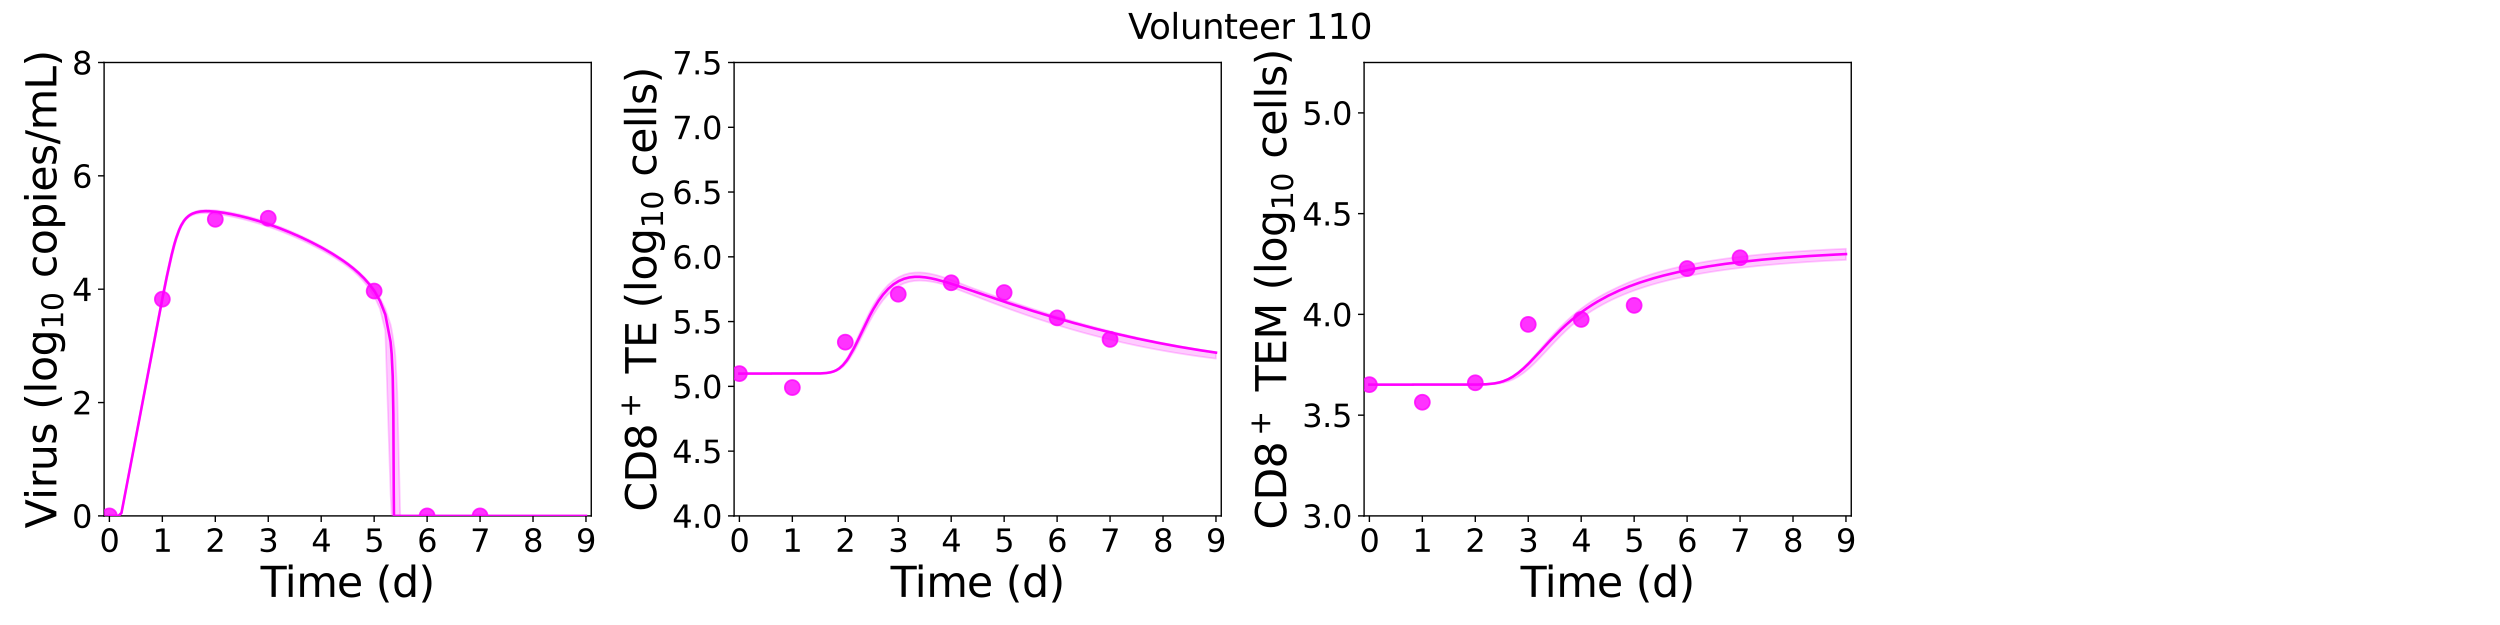 <?xml version="1.0" encoding="utf-8" standalone="no"?>
<!DOCTYPE svg PUBLIC "-//W3C//DTD SVG 1.1//EN"
  "http://www.w3.org/Graphics/SVG/1.1/DTD/svg11.dtd">
<svg xmlns:xlink="http://www.w3.org/1999/xlink" width="1440pt" height="360pt" viewBox="0 0 1440 360" xmlns="http://www.w3.org/2000/svg" version="1.1">
 <defs>
  <style type="text/css">*{stroke-linejoin: round; stroke-linecap: butt}</style>
 </defs>
 <g id="figure_1">
  <g id="patch_1">
   <path d="M 0 360 
L 1440 360 
L 1440 0 
L 0 0 
z
" style="fill: #ffffff"/>
  </g>
  <g id="axes_1">
   <g id="patch_2">
    <path d="M 59.96 297.16 
L 340.567 297.16 
L 340.567 36 
L 59.96 36 
z
" style="fill: #ffffff"/>
   </g>
   <g id="matplotlib.axis_1">
    <g id="xtick_1">
     <g id="line2d_1">
      <defs>
       <path id="mbebe1e50b7" d="M 0 0 
L 0 3.5 
" style="stroke: #000000; stroke-width: 0.8"/>
      </defs>
      <g>
       <use xlink:href="#mbebe1e50b7" x="63.01" y="297.16" style="stroke: #000000; stroke-width: 0.8"/>
      </g>
     </g>
     <g id="text_1">
      <!-- 0 -->
      <g transform="translate(57.284 317.837) scale(0.18 -0.18)">
       <defs>
        <path id="DejaVuSans-30" d="M 2034 4250 
Q 1547 4250 1301 3770 
Q 1056 3291 1056 2328 
Q 1056 1369 1301 889 
Q 1547 409 2034 409 
Q 2525 409 2770 889 
Q 3016 1369 3016 2328 
Q 3016 3291 2770 3770 
Q 2525 4250 2034 4250 
z
M 2034 4750 
Q 2819 4750 3233 4129 
Q 3647 3509 3647 2328 
Q 3647 1150 3233 529 
Q 2819 -91 2034 -91 
Q 1250 -91 836 529 
Q 422 1150 422 2328 
Q 422 3509 836 4129 
Q 1250 4750 2034 4750 
z
" transform="scale(0.016)"/>
       </defs>
       <use xlink:href="#DejaVuSans-30"/>
      </g>
     </g>
    </g>
    <g id="xtick_2">
     <g id="line2d_2">
      <g>
       <use xlink:href="#mbebe1e50b7" x="93.511" y="297.16" style="stroke: #000000; stroke-width: 0.8"/>
      </g>
     </g>
     <g id="text_2">
      <!-- 1 -->
      <g transform="translate(87.785 317.837) scale(0.18 -0.18)">
       <defs>
        <path id="DejaVuSans-31" d="M 794 531 
L 1825 531 
L 1825 4091 
L 703 3866 
L 703 4441 
L 1819 4666 
L 2450 4666 
L 2450 531 
L 3481 531 
L 3481 0 
L 794 0 
L 794 531 
z
" transform="scale(0.016)"/>
       </defs>
       <use xlink:href="#DejaVuSans-31"/>
      </g>
     </g>
    </g>
    <g id="xtick_3">
     <g id="line2d_3">
      <g>
       <use xlink:href="#mbebe1e50b7" x="124.012" y="297.16" style="stroke: #000000; stroke-width: 0.8"/>
      </g>
     </g>
     <g id="text_3">
      <!-- 2 -->
      <g transform="translate(118.285 317.837) scale(0.18 -0.18)">
       <defs>
        <path id="DejaVuSans-32" d="M 1228 531 
L 3431 531 
L 3431 0 
L 469 0 
L 469 531 
Q 828 903 1448 1529 
Q 2069 2156 2228 2338 
Q 2531 2678 2651 2914 
Q 2772 3150 2772 3378 
Q 2772 3750 2511 3984 
Q 2250 4219 1831 4219 
Q 1534 4219 1204 4116 
Q 875 4013 500 3803 
L 500 4441 
Q 881 4594 1212 4672 
Q 1544 4750 1819 4750 
Q 2544 4750 2975 4387 
Q 3406 4025 3406 3419 
Q 3406 3131 3298 2873 
Q 3191 2616 2906 2266 
Q 2828 2175 2409 1742 
Q 1991 1309 1228 531 
z
" transform="scale(0.016)"/>
       </defs>
       <use xlink:href="#DejaVuSans-32"/>
      </g>
     </g>
    </g>
    <g id="xtick_4">
     <g id="line2d_4">
      <g>
       <use xlink:href="#mbebe1e50b7" x="154.513" y="297.16" style="stroke: #000000; stroke-width: 0.8"/>
      </g>
     </g>
     <g id="text_4">
      <!-- 3 -->
      <g transform="translate(148.786 317.837) scale(0.18 -0.18)">
       <defs>
        <path id="DejaVuSans-33" d="M 2597 2516 
Q 3050 2419 3304 2112 
Q 3559 1806 3559 1356 
Q 3559 666 3084 287 
Q 2609 -91 1734 -91 
Q 1441 -91 1130 -33 
Q 819 25 488 141 
L 488 750 
Q 750 597 1062 519 
Q 1375 441 1716 441 
Q 2309 441 2620 675 
Q 2931 909 2931 1356 
Q 2931 1769 2642 2001 
Q 2353 2234 1838 2234 
L 1294 2234 
L 1294 2753 
L 1863 2753 
Q 2328 2753 2575 2939 
Q 2822 3125 2822 3475 
Q 2822 3834 2567 4026 
Q 2313 4219 1838 4219 
Q 1578 4219 1281 4162 
Q 984 4106 628 3988 
L 628 4550 
Q 988 4650 1302 4700 
Q 1616 4750 1894 4750 
Q 2613 4750 3031 4423 
Q 3450 4097 3450 3541 
Q 3450 3153 3228 2886 
Q 3006 2619 2597 2516 
z
" transform="scale(0.016)"/>
       </defs>
       <use xlink:href="#DejaVuSans-33"/>
      </g>
     </g>
    </g>
    <g id="xtick_5">
     <g id="line2d_5">
      <g>
       <use xlink:href="#mbebe1e50b7" x="185.013" y="297.16" style="stroke: #000000; stroke-width: 0.8"/>
      </g>
     </g>
     <g id="text_5">
      <!-- 4 -->
      <g transform="translate(179.287 317.837) scale(0.18 -0.18)">
       <defs>
        <path id="DejaVuSans-34" d="M 2419 4116 
L 825 1625 
L 2419 1625 
L 2419 4116 
z
M 2253 4666 
L 3047 4666 
L 3047 1625 
L 3713 1625 
L 3713 1100 
L 3047 1100 
L 3047 0 
L 2419 0 
L 2419 1100 
L 313 1100 
L 313 1709 
L 2253 4666 
z
" transform="scale(0.016)"/>
       </defs>
       <use xlink:href="#DejaVuSans-34"/>
      </g>
     </g>
    </g>
    <g id="xtick_6">
     <g id="line2d_6">
      <g>
       <use xlink:href="#mbebe1e50b7" x="215.514" y="297.16" style="stroke: #000000; stroke-width: 0.8"/>
      </g>
     </g>
     <g id="text_6">
      <!-- 5 -->
      <g transform="translate(209.788 317.837) scale(0.18 -0.18)">
       <defs>
        <path id="DejaVuSans-35" d="M 691 4666 
L 3169 4666 
L 3169 4134 
L 1269 4134 
L 1269 2991 
Q 1406 3038 1543 3061 
Q 1681 3084 1819 3084 
Q 2600 3084 3056 2656 
Q 3513 2228 3513 1497 
Q 3513 744 3044 326 
Q 2575 -91 1722 -91 
Q 1428 -91 1123 -41 
Q 819 9 494 109 
L 494 744 
Q 775 591 1075 516 
Q 1375 441 1709 441 
Q 2250 441 2565 725 
Q 2881 1009 2881 1497 
Q 2881 1984 2565 2268 
Q 2250 2553 1709 2553 
Q 1456 2553 1204 2497 
Q 953 2441 691 2322 
L 691 4666 
z
" transform="scale(0.016)"/>
       </defs>
       <use xlink:href="#DejaVuSans-35"/>
      </g>
     </g>
    </g>
    <g id="xtick_7">
     <g id="line2d_7">
      <g>
       <use xlink:href="#mbebe1e50b7" x="246.015" y="297.16" style="stroke: #000000; stroke-width: 0.8"/>
      </g>
     </g>
     <g id="text_7">
      <!-- 6 -->
      <g transform="translate(240.289 317.837) scale(0.18 -0.18)">
       <defs>
        <path id="DejaVuSans-36" d="M 2113 2584 
Q 1688 2584 1439 2293 
Q 1191 2003 1191 1497 
Q 1191 994 1439 701 
Q 1688 409 2113 409 
Q 2538 409 2786 701 
Q 3034 994 3034 1497 
Q 3034 2003 2786 2293 
Q 2538 2584 2113 2584 
z
M 3366 4563 
L 3366 3988 
Q 3128 4100 2886 4159 
Q 2644 4219 2406 4219 
Q 1781 4219 1451 3797 
Q 1122 3375 1075 2522 
Q 1259 2794 1537 2939 
Q 1816 3084 2150 3084 
Q 2853 3084 3261 2657 
Q 3669 2231 3669 1497 
Q 3669 778 3244 343 
Q 2819 -91 2113 -91 
Q 1303 -91 875 529 
Q 447 1150 447 2328 
Q 447 3434 972 4092 
Q 1497 4750 2381 4750 
Q 2619 4750 2861 4703 
Q 3103 4656 3366 4563 
z
" transform="scale(0.016)"/>
       </defs>
       <use xlink:href="#DejaVuSans-36"/>
      </g>
     </g>
    </g>
    <g id="xtick_8">
     <g id="line2d_8">
      <g>
       <use xlink:href="#mbebe1e50b7" x="276.516" y="297.16" style="stroke: #000000; stroke-width: 0.8"/>
      </g>
     </g>
     <g id="text_8">
      <!-- 7 -->
      <g transform="translate(270.789 317.837) scale(0.18 -0.18)">
       <defs>
        <path id="DejaVuSans-37" d="M 525 4666 
L 3525 4666 
L 3525 4397 
L 1831 0 
L 1172 0 
L 2766 4134 
L 525 4134 
L 525 4666 
z
" transform="scale(0.016)"/>
       </defs>
       <use xlink:href="#DejaVuSans-37"/>
      </g>
     </g>
    </g>
    <g id="xtick_9">
     <g id="line2d_9">
      <g>
       <use xlink:href="#mbebe1e50b7" x="307.017" y="297.16" style="stroke: #000000; stroke-width: 0.8"/>
      </g>
     </g>
     <g id="text_9">
      <!-- 8 -->
      <g transform="translate(301.29 317.837) scale(0.18 -0.18)">
       <defs>
        <path id="DejaVuSans-38" d="M 2034 2216 
Q 1584 2216 1326 1975 
Q 1069 1734 1069 1313 
Q 1069 891 1326 650 
Q 1584 409 2034 409 
Q 2484 409 2743 651 
Q 3003 894 3003 1313 
Q 3003 1734 2745 1975 
Q 2488 2216 2034 2216 
z
M 1403 2484 
Q 997 2584 770 2862 
Q 544 3141 544 3541 
Q 544 4100 942 4425 
Q 1341 4750 2034 4750 
Q 2731 4750 3128 4425 
Q 3525 4100 3525 3541 
Q 3525 3141 3298 2862 
Q 3072 2584 2669 2484 
Q 3125 2378 3379 2068 
Q 3634 1759 3634 1313 
Q 3634 634 3220 271 
Q 2806 -91 2034 -91 
Q 1263 -91 848 271 
Q 434 634 434 1313 
Q 434 1759 690 2068 
Q 947 2378 1403 2484 
z
M 1172 3481 
Q 1172 3119 1398 2916 
Q 1625 2713 2034 2713 
Q 2441 2713 2670 2916 
Q 2900 3119 2900 3481 
Q 2900 3844 2670 4047 
Q 2441 4250 2034 4250 
Q 1625 4250 1398 4047 
Q 1172 3844 1172 3481 
z
" transform="scale(0.016)"/>
       </defs>
       <use xlink:href="#DejaVuSans-38"/>
      </g>
     </g>
    </g>
    <g id="xtick_10">
     <g id="line2d_10">
      <g>
       <use xlink:href="#mbebe1e50b7" x="337.517" y="297.16" style="stroke: #000000; stroke-width: 0.8"/>
      </g>
     </g>
     <g id="text_10">
      <!-- 9 -->
      <g transform="translate(331.791 317.837) scale(0.18 -0.18)">
       <defs>
        <path id="DejaVuSans-39" d="M 703 97 
L 703 672 
Q 941 559 1184 500 
Q 1428 441 1663 441 
Q 2288 441 2617 861 
Q 2947 1281 2994 2138 
Q 2813 1869 2534 1725 
Q 2256 1581 1919 1581 
Q 1219 1581 811 2004 
Q 403 2428 403 3163 
Q 403 3881 828 4315 
Q 1253 4750 1959 4750 
Q 2769 4750 3195 4129 
Q 3622 3509 3622 2328 
Q 3622 1225 3098 567 
Q 2575 -91 1691 -91 
Q 1453 -91 1209 -44 
Q 966 3 703 97 
z
M 1959 2075 
Q 2384 2075 2632 2365 
Q 2881 2656 2881 3163 
Q 2881 3666 2632 3958 
Q 2384 4250 1959 4250 
Q 1534 4250 1286 3958 
Q 1038 3666 1038 3163 
Q 1038 2656 1286 2365 
Q 1534 2075 1959 2075 
z
" transform="scale(0.016)"/>
       </defs>
       <use xlink:href="#DejaVuSans-39"/>
      </g>
     </g>
    </g>
    <g id="text_11">
     <!-- Time (d) -->
     <g transform="translate(150.107 343.817) scale(0.24 -0.24)">
      <defs>
       <path id="DejaVuSans-54" d="M -19 4666 
L 3928 4666 
L 3928 4134 
L 2272 4134 
L 2272 0 
L 1638 0 
L 1638 4134 
L -19 4134 
L -19 4666 
z
" transform="scale(0.016)"/>
       <path id="DejaVuSans-69" d="M 603 3500 
L 1178 3500 
L 1178 0 
L 603 0 
L 603 3500 
z
M 603 4863 
L 1178 4863 
L 1178 4134 
L 603 4134 
L 603 4863 
z
" transform="scale(0.016)"/>
       <path id="DejaVuSans-6d" d="M 3328 2828 
Q 3544 3216 3844 3400 
Q 4144 3584 4550 3584 
Q 5097 3584 5394 3201 
Q 5691 2819 5691 2113 
L 5691 0 
L 5113 0 
L 5113 2094 
Q 5113 2597 4934 2840 
Q 4756 3084 4391 3084 
Q 3944 3084 3684 2787 
Q 3425 2491 3425 1978 
L 3425 0 
L 2847 0 
L 2847 2094 
Q 2847 2600 2669 2842 
Q 2491 3084 2119 3084 
Q 1678 3084 1418 2786 
Q 1159 2488 1159 1978 
L 1159 0 
L 581 0 
L 581 3500 
L 1159 3500 
L 1159 2956 
Q 1356 3278 1631 3431 
Q 1906 3584 2284 3584 
Q 2666 3584 2933 3390 
Q 3200 3197 3328 2828 
z
" transform="scale(0.016)"/>
       <path id="DejaVuSans-65" d="M 3597 1894 
L 3597 1613 
L 953 1613 
Q 991 1019 1311 708 
Q 1631 397 2203 397 
Q 2534 397 2845 478 
Q 3156 559 3463 722 
L 3463 178 
Q 3153 47 2828 -22 
Q 2503 -91 2169 -91 
Q 1331 -91 842 396 
Q 353 884 353 1716 
Q 353 2575 817 3079 
Q 1281 3584 2069 3584 
Q 2775 3584 3186 3129 
Q 3597 2675 3597 1894 
z
M 3022 2063 
Q 3016 2534 2758 2815 
Q 2500 3097 2075 3097 
Q 1594 3097 1305 2825 
Q 1016 2553 972 2059 
L 3022 2063 
z
" transform="scale(0.016)"/>
       <path id="DejaVuSans-20" transform="scale(0.016)"/>
       <path id="DejaVuSans-28" d="M 1984 4856 
Q 1566 4138 1362 3434 
Q 1159 2731 1159 2009 
Q 1159 1288 1364 580 
Q 1569 -128 1984 -844 
L 1484 -844 
Q 1016 -109 783 600 
Q 550 1309 550 2009 
Q 550 2706 781 3412 
Q 1013 4119 1484 4856 
L 1984 4856 
z
" transform="scale(0.016)"/>
       <path id="DejaVuSans-64" d="M 2906 2969 
L 2906 4863 
L 3481 4863 
L 3481 0 
L 2906 0 
L 2906 525 
Q 2725 213 2448 61 
Q 2172 -91 1784 -91 
Q 1150 -91 751 415 
Q 353 922 353 1747 
Q 353 2572 751 3078 
Q 1150 3584 1784 3584 
Q 2172 3584 2448 3432 
Q 2725 3281 2906 2969 
z
M 947 1747 
Q 947 1113 1208 752 
Q 1469 391 1925 391 
Q 2381 391 2643 752 
Q 2906 1113 2906 1747 
Q 2906 2381 2643 2742 
Q 2381 3103 1925 3103 
Q 1469 3103 1208 2742 
Q 947 2381 947 1747 
z
" transform="scale(0.016)"/>
       <path id="DejaVuSans-29" d="M 513 4856 
L 1013 4856 
Q 1481 4119 1714 3412 
Q 1947 2706 1947 2009 
Q 1947 1309 1714 600 
Q 1481 -109 1013 -844 
L 513 -844 
Q 928 -128 1133 580 
Q 1338 1288 1338 2009 
Q 1338 2731 1133 3434 
Q 928 4138 513 4856 
z
" transform="scale(0.016)"/>
      </defs>
      <use xlink:href="#DejaVuSans-54"/>
      <use xlink:href="#DejaVuSans-69" x="57.959"/>
      <use xlink:href="#DejaVuSans-6d" x="85.742"/>
      <use xlink:href="#DejaVuSans-65" x="183.154"/>
      <use xlink:href="#DejaVuSans-20" x="244.678"/>
      <use xlink:href="#DejaVuSans-28" x="276.465"/>
      <use xlink:href="#DejaVuSans-64" x="315.479"/>
      <use xlink:href="#DejaVuSans-29" x="378.955"/>
     </g>
    </g>
   </g>
   <g id="matplotlib.axis_2">
    <g id="ytick_1">
     <g id="line2d_11">
      <defs>
       <path id="m7de3862aa4" d="M 0 0 
L -3.5 0 
" style="stroke: #000000; stroke-width: 0.8"/>
      </defs>
      <g>
       <use xlink:href="#m7de3862aa4" x="59.96" y="297.16" style="stroke: #000000; stroke-width: 0.8"/>
      </g>
     </g>
     <g id="text_12">
      <!-- 0 -->
      <g transform="translate(41.508 303.999) scale(0.18 -0.18)">
       <use xlink:href="#DejaVuSans-30"/>
      </g>
     </g>
    </g>
    <g id="ytick_2">
     <g id="line2d_12">
      <g>
       <use xlink:href="#m7de3862aa4" x="59.96" y="231.87" style="stroke: #000000; stroke-width: 0.8"/>
      </g>
     </g>
     <g id="text_13">
      <!-- 2 -->
      <g transform="translate(41.508 238.709) scale(0.18 -0.18)">
       <use xlink:href="#DejaVuSans-32"/>
      </g>
     </g>
    </g>
    <g id="ytick_3">
     <g id="line2d_13">
      <g>
       <use xlink:href="#m7de3862aa4" x="59.96" y="166.58" style="stroke: #000000; stroke-width: 0.8"/>
      </g>
     </g>
     <g id="text_14">
      <!-- 4 -->
      <g transform="translate(41.508 173.419) scale(0.18 -0.18)">
       <use xlink:href="#DejaVuSans-34"/>
      </g>
     </g>
    </g>
    <g id="ytick_4">
     <g id="line2d_14">
      <g>
       <use xlink:href="#m7de3862aa4" x="59.96" y="101.29" style="stroke: #000000; stroke-width: 0.8"/>
      </g>
     </g>
     <g id="text_15">
      <!-- 6 -->
      <g transform="translate(41.508 108.129) scale(0.18 -0.18)">
       <use xlink:href="#DejaVuSans-36"/>
      </g>
     </g>
    </g>
    <g id="ytick_5">
     <g id="line2d_15">
      <g>
       <use xlink:href="#m7de3862aa4" x="59.96" y="36" style="stroke: #000000; stroke-width: 0.8"/>
      </g>
     </g>
     <g id="text_16">
      <!-- 8 -->
      <g transform="translate(41.508 42.839) scale(0.18 -0.18)">
       <use xlink:href="#DejaVuSans-38"/>
      </g>
     </g>
    </g>
    <g id="text_17">
     <!-- Virus (log$_{10}$ copies/mL) -->
     <g transform="translate(32.468 304.34) rotate(-90) scale(0.24 -0.24)">
      <defs>
       <path id="DejaVuSans-56" d="M 1831 0 
L 50 4666 
L 709 4666 
L 2188 738 
L 3669 4666 
L 4325 4666 
L 2547 0 
L 1831 0 
z
" transform="scale(0.016)"/>
       <path id="DejaVuSans-72" d="M 2631 2963 
Q 2534 3019 2420 3045 
Q 2306 3072 2169 3072 
Q 1681 3072 1420 2755 
Q 1159 2438 1159 1844 
L 1159 0 
L 581 0 
L 581 3500 
L 1159 3500 
L 1159 2956 
Q 1341 3275 1631 3429 
Q 1922 3584 2338 3584 
Q 2397 3584 2469 3576 
Q 2541 3569 2628 3553 
L 2631 2963 
z
" transform="scale(0.016)"/>
       <path id="DejaVuSans-75" d="M 544 1381 
L 544 3500 
L 1119 3500 
L 1119 1403 
Q 1119 906 1312 657 
Q 1506 409 1894 409 
Q 2359 409 2629 706 
Q 2900 1003 2900 1516 
L 2900 3500 
L 3475 3500 
L 3475 0 
L 2900 0 
L 2900 538 
Q 2691 219 2414 64 
Q 2138 -91 1772 -91 
Q 1169 -91 856 284 
Q 544 659 544 1381 
z
M 1991 3584 
L 1991 3584 
z
" transform="scale(0.016)"/>
       <path id="DejaVuSans-73" d="M 2834 3397 
L 2834 2853 
Q 2591 2978 2328 3040 
Q 2066 3103 1784 3103 
Q 1356 3103 1142 2972 
Q 928 2841 928 2578 
Q 928 2378 1081 2264 
Q 1234 2150 1697 2047 
L 1894 2003 
Q 2506 1872 2764 1633 
Q 3022 1394 3022 966 
Q 3022 478 2636 193 
Q 2250 -91 1575 -91 
Q 1294 -91 989 -36 
Q 684 19 347 128 
L 347 722 
Q 666 556 975 473 
Q 1284 391 1588 391 
Q 1994 391 2212 530 
Q 2431 669 2431 922 
Q 2431 1156 2273 1281 
Q 2116 1406 1581 1522 
L 1381 1569 
Q 847 1681 609 1914 
Q 372 2147 372 2553 
Q 372 3047 722 3315 
Q 1072 3584 1716 3584 
Q 2034 3584 2315 3537 
Q 2597 3491 2834 3397 
z
" transform="scale(0.016)"/>
       <path id="DejaVuSans-6c" d="M 603 4863 
L 1178 4863 
L 1178 0 
L 603 0 
L 603 4863 
z
" transform="scale(0.016)"/>
       <path id="DejaVuSans-6f" d="M 1959 3097 
Q 1497 3097 1228 2736 
Q 959 2375 959 1747 
Q 959 1119 1226 758 
Q 1494 397 1959 397 
Q 2419 397 2687 759 
Q 2956 1122 2956 1747 
Q 2956 2369 2687 2733 
Q 2419 3097 1959 3097 
z
M 1959 3584 
Q 2709 3584 3137 3096 
Q 3566 2609 3566 1747 
Q 3566 888 3137 398 
Q 2709 -91 1959 -91 
Q 1206 -91 779 398 
Q 353 888 353 1747 
Q 353 2609 779 3096 
Q 1206 3584 1959 3584 
z
" transform="scale(0.016)"/>
       <path id="DejaVuSans-67" d="M 2906 1791 
Q 2906 2416 2648 2759 
Q 2391 3103 1925 3103 
Q 1463 3103 1205 2759 
Q 947 2416 947 1791 
Q 947 1169 1205 825 
Q 1463 481 1925 481 
Q 2391 481 2648 825 
Q 2906 1169 2906 1791 
z
M 3481 434 
Q 3481 -459 3084 -895 
Q 2688 -1331 1869 -1331 
Q 1566 -1331 1297 -1286 
Q 1028 -1241 775 -1147 
L 775 -588 
Q 1028 -725 1275 -790 
Q 1522 -856 1778 -856 
Q 2344 -856 2625 -561 
Q 2906 -266 2906 331 
L 2906 616 
Q 2728 306 2450 153 
Q 2172 0 1784 0 
Q 1141 0 747 490 
Q 353 981 353 1791 
Q 353 2603 747 3093 
Q 1141 3584 1784 3584 
Q 2172 3584 2450 3431 
Q 2728 3278 2906 2969 
L 2906 3500 
L 3481 3500 
L 3481 434 
z
" transform="scale(0.016)"/>
       <path id="DejaVuSans-63" d="M 3122 3366 
L 3122 2828 
Q 2878 2963 2633 3030 
Q 2388 3097 2138 3097 
Q 1578 3097 1268 2742 
Q 959 2388 959 1747 
Q 959 1106 1268 751 
Q 1578 397 2138 397 
Q 2388 397 2633 464 
Q 2878 531 3122 666 
L 3122 134 
Q 2881 22 2623 -34 
Q 2366 -91 2075 -91 
Q 1284 -91 818 406 
Q 353 903 353 1747 
Q 353 2603 823 3093 
Q 1294 3584 2113 3584 
Q 2378 3584 2631 3529 
Q 2884 3475 3122 3366 
z
" transform="scale(0.016)"/>
       <path id="DejaVuSans-70" d="M 1159 525 
L 1159 -1331 
L 581 -1331 
L 581 3500 
L 1159 3500 
L 1159 2969 
Q 1341 3281 1617 3432 
Q 1894 3584 2278 3584 
Q 2916 3584 3314 3078 
Q 3713 2572 3713 1747 
Q 3713 922 3314 415 
Q 2916 -91 2278 -91 
Q 1894 -91 1617 61 
Q 1341 213 1159 525 
z
M 3116 1747 
Q 3116 2381 2855 2742 
Q 2594 3103 2138 3103 
Q 1681 3103 1420 2742 
Q 1159 2381 1159 1747 
Q 1159 1113 1420 752 
Q 1681 391 2138 391 
Q 2594 391 2855 752 
Q 3116 1113 3116 1747 
z
" transform="scale(0.016)"/>
       <path id="DejaVuSans-2f" d="M 1625 4666 
L 2156 4666 
L 531 -594 
L 0 -594 
L 1625 4666 
z
" transform="scale(0.016)"/>
       <path id="DejaVuSans-4c" d="M 628 4666 
L 1259 4666 
L 1259 531 
L 3531 531 
L 3531 0 
L 628 0 
L 628 4666 
z
" transform="scale(0.016)"/>
      </defs>
      <use xlink:href="#DejaVuSans-56" transform="translate(0 0.016)"/>
      <use xlink:href="#DejaVuSans-69" transform="translate(68.408 0.016)"/>
      <use xlink:href="#DejaVuSans-72" transform="translate(96.191 0.016)"/>
      <use xlink:href="#DejaVuSans-75" transform="translate(137.305 0.016)"/>
      <use xlink:href="#DejaVuSans-73" transform="translate(200.684 0.016)"/>
      <use xlink:href="#DejaVuSans-20" transform="translate(252.783 0.016)"/>
      <use xlink:href="#DejaVuSans-28" transform="translate(284.57 0.016)"/>
      <use xlink:href="#DejaVuSans-6c" transform="translate(323.584 0.016)"/>
      <use xlink:href="#DejaVuSans-6f" transform="translate(351.367 0.016)"/>
      <use xlink:href="#DejaVuSans-67" transform="translate(412.549 0.016)"/>
      <use xlink:href="#DejaVuSans-31" transform="translate(476.982 -16.391) scale(0.7)"/>
      <use xlink:href="#DejaVuSans-30" transform="translate(521.519 -16.391) scale(0.7)"/>
      <use xlink:href="#DejaVuSans-20" transform="translate(568.789 0.016)"/>
      <use xlink:href="#DejaVuSans-63" transform="translate(600.576 0.016)"/>
      <use xlink:href="#DejaVuSans-6f" transform="translate(655.557 0.016)"/>
      <use xlink:href="#DejaVuSans-70" transform="translate(716.738 0.016)"/>
      <use xlink:href="#DejaVuSans-69" transform="translate(780.215 0.016)"/>
      <use xlink:href="#DejaVuSans-65" transform="translate(807.998 0.016)"/>
      <use xlink:href="#DejaVuSans-73" transform="translate(869.521 0.016)"/>
      <use xlink:href="#DejaVuSans-2f" transform="translate(921.621 0.016)"/>
      <use xlink:href="#DejaVuSans-6d" transform="translate(955.312 0.016)"/>
      <use xlink:href="#DejaVuSans-4c" transform="translate(1052.725 0.016)"/>
      <use xlink:href="#DejaVuSans-29" transform="translate(1108.438 0.016)"/>
     </g>
    </g>
   </g>
   <g id="patch_3">
    <path d="M 59.96 297.16 
L 59.96 36 
" style="fill: none; stroke: #000000; stroke-width: 0.8; stroke-linejoin: miter; stroke-linecap: square"/>
   </g>
   <g id="patch_4">
    <path d="M 340.567 297.16 
L 340.567 36 
" style="fill: none; stroke: #000000; stroke-width: 0.8; stroke-linejoin: miter; stroke-linecap: square"/>
   </g>
   <g id="patch_5">
    <path d="M 59.96 297.16 
L 340.567 297.16 
" style="fill: none; stroke: #000000; stroke-width: 0.8; stroke-linejoin: miter; stroke-linecap: square"/>
   </g>
   <g id="patch_6">
    <path d="M 59.96 36 
L 340.567 36 
" style="fill: none; stroke: #000000; stroke-width: 0.8; stroke-linejoin: miter; stroke-linecap: square"/>
   </g>
   <g id="PolyCollection_1">
    <defs>
     <path id="me3e5e2cb6e" d="M 63.01 -62.84 
L 63.01 -62.84 
L 63.011 -62.84 
L 63.015 -62.84 
L 63.063 -62.84 
L 63.162 -62.84 
L 63.327 -62.84 
L 63.77 -62.84 
L 64.223 -62.84 
L 65.156 -62.84 
L 65.903 -62.84 
L 67.32 -62.84 
L 68.211 -62.84 
L 69.966 -63.879 
L 70.871 -68.633 
L 72.302 -76.183 
L 73.288 -81.361 
L 74.935 -90.009 
L 75.92 -95.174 
L 77.344 -102.66 
L 78.381 -108.052 
L 79.958 -116.3 
L 80.984 -121.636 
L 82.394 -128.99 
L 83.453 -134.495 
L 84.98 -142.468 
L 86.025 -147.853 
L 87.42 -155.029 
L 88.486 -160.509 
L 89.982 -168.174 
L 91.037 -173.56 
L 92.447 -180.718 
L 93.524 -186.149 
L 95.046 -193.69 
L 96.13 -198.958 
L 97.779 -206.637 
L 98.864 -211.434 
L 100.372 -217.542 
L 101.506 -221.646 
L 103.16 -226.451 
L 104.334 -229.194 
L 105.937 -231.999 
L 107.121 -233.546 
L 108.582 -234.838 
L 109.731 -235.553 
L 110.94 -236.099 
L 112.15 -236.518 
L 113.125 -236.76 
L 114.028 -236.932 
L 114.802 -237.046 
L 115.493 -237.122 
L 116.1 -237.168 
L 116.708 -237.206 
L 117.201 -237.22 
L 117.644 -237.23 
L 118.086 -237.233 
L 118.445 -237.23 
L 118.851 -237.225 
L 120.06 -237.182 
L 120.585 -237.149 
L 121.989 -237.043 
L 122.682 -236.977 
L 124.723 -236.743 
L 125.859 -236.587 
L 128.909 -236.093 
L 130.327 -235.848 
L 133.377 -235.241 
L 135.057 -234.89 
L 138.108 -234.186 
L 140.11 -233.7 
L 143.161 -232.898 
L 145.683 -232.195 
L 148.733 -231.289 
L 151.783 -230.323 
L 154.833 -229.297 
L 157.883 -228.213 
L 160.933 -227.072 
L 163.983 -225.873 
L 167.034 -224.62 
L 170.084 -223.31 
L 173.134 -221.944 
L 176.184 -220.519 
L 179.234 -219.032 
L 182.284 -217.479 
L 185.334 -215.852 
L 188.384 -214.142 
L 191.434 -212.339 
L 194.484 -210.425 
L 197.534 -208.38 
L 200.584 -206.177 
L 203.635 -203.735 
L 206.685 -200.863 
L 209.735 -197.581 
L 212.785 -193.702 
L 215.835 -188.87 
L 218.885 -182.147 
L 221.935 -169.453 
L 224.985 -75.478 
L 225.595 -62.84 
L 226.205 -62.84 
L 226.51 -62.84 
L 226.572 -62.84 
L 226.62 -62.84 
L 226.671 -62.84 
L 226.673 -62.84 
L 226.689 -62.84 
L 226.718 -62.84 
L 226.751 -62.84 
L 226.801 -62.84 
L 226.85 -62.84 
L 226.917 -62.84 
L 226.986 -62.84 
L 227.124 -62.84 
L 227.262 -62.84 
L 227.715 -62.84 
L 228.821 -62.84 
L 230.545 -62.84 
L 232.352 -62.84 
L 234.862 -62.84 
L 237.372 -62.84 
L 240.372 -62.84 
L 243.407 -62.84 
L 246.457 -62.84 
L 249.507 -62.84 
L 252.557 -62.84 
L 255.607 -62.84 
L 258.657 -62.84 
L 261.707 -62.84 
L 264.757 -62.84 
L 267.807 -62.84 
L 270.857 -62.84 
L 273.907 -62.84 
L 276.958 -62.84 
L 280.008 -62.84 
L 283.058 -62.84 
L 286.108 -62.84 
L 289.158 -62.84 
L 292.208 -62.84 
L 295.258 -62.84 
L 298.308 -62.84 
L 301.358 -62.84 
L 304.408 -62.84 
L 307.458 -62.84 
L 310.508 -62.84 
L 313.559 -62.84 
L 316.609 -62.84 
L 319.659 -62.84 
L 322.709 -62.84 
L 325.759 -62.84 
L 328.809 -62.84 
L 331.859 -62.84 
L 334.909 -62.84 
L 337.517 -62.84 
L 337.517 -62.84 
L 337.517 -62.84 
L 334.909 -62.84 
L 331.859 -62.84 
L 328.809 -62.84 
L 325.759 -62.84 
L 322.709 -62.84 
L 319.659 -62.84 
L 316.609 -62.84 
L 313.559 -62.84 
L 310.508 -62.84 
L 307.458 -62.84 
L 304.408 -62.84 
L 301.358 -62.84 
L 298.308 -62.84 
L 295.258 -62.84 
L 292.208 -62.84 
L 289.158 -62.84 
L 286.108 -62.84 
L 283.058 -62.84 
L 280.008 -62.84 
L 276.958 -62.84 
L 273.907 -62.84 
L 270.857 -62.84 
L 267.807 -62.84 
L 264.757 -62.84 
L 261.707 -62.84 
L 258.657 -62.84 
L 255.607 -62.84 
L 252.557 -62.84 
L 249.507 -62.84 
L 246.457 -62.84 
L 243.407 -62.84 
L 240.372 -62.84 
L 237.372 -62.84 
L 234.862 -62.84 
L 232.352 -62.84 
L 230.545 -62.84 
L 228.821 -134.008 
L 227.715 -155.007 
L 227.262 -159.119 
L 227.124 -160.08 
L 226.986 -161.03 
L 226.917 -161.51 
L 226.85 -161.971 
L 226.801 -162.315 
L 226.751 -162.659 
L 226.718 -162.887 
L 226.689 -163.088 
L 226.673 -163.202 
L 226.671 -163.213 
L 226.62 -163.57 
L 226.572 -163.899 
L 226.51 -164.328 
L 226.205 -166.442 
L 225.595 -170.144 
L 224.985 -173.016 
L 221.935 -182.201 
L 218.885 -188.293 
L 215.835 -193.2 
L 212.785 -197.107 
L 209.735 -200.449 
L 206.685 -203.37 
L 203.635 -205.984 
L 200.584 -208.365 
L 197.534 -210.561 
L 194.484 -212.609 
L 191.434 -214.533 
L 188.384 -216.351 
L 185.334 -218.079 
L 182.284 -219.727 
L 179.234 -221.302 
L 176.184 -222.811 
L 173.134 -224.257 
L 170.084 -225.643 
L 167.034 -226.97 
L 163.983 -228.238 
L 160.933 -229.447 
L 157.883 -230.594 
L 154.833 -231.679 
L 151.783 -232.699 
L 148.733 -233.653 
L 145.683 -234.542 
L 143.161 -235.229 
L 140.11 -235.999 
L 138.108 -236.467 
L 135.057 -237.129 
L 133.377 -237.463 
L 130.327 -238.017 
L 128.909 -238.247 
L 125.859 -238.67 
L 124.723 -238.801 
L 122.682 -238.986 
L 121.989 -239.032 
L 120.585 -239.095 
L 120.06 -239.11 
L 118.851 -239.109 
L 118.445 -239.096 
L 118.086 -239.084 
L 117.644 -239.063 
L 117.201 -239.03 
L 116.708 -238.993 
L 116.1 -238.921 
L 115.493 -238.845 
L 114.802 -238.719 
L 114.028 -238.555 
L 113.125 -238.32 
L 112.15 -237.977 
L 110.94 -237.472 
L 109.731 -236.875 
L 108.582 -236.125 
L 107.121 -234.856 
L 105.937 -233.446 
L 104.334 -230.935 
L 103.16 -228.398 
L 101.506 -224.057 
L 100.372 -220.277 
L 98.864 -214.586 
L 97.779 -209.951 
L 96.13 -202.377 
L 95.046 -197.089 
L 93.524 -189.463 
L 92.447 -183.935 
L 91.037 -176.617 
L 89.982 -171.105 
L 88.486 -163.24 
L 87.42 -157.612 
L 86.025 -150.229 
L 84.98 -144.706 
L 83.453 -136.617 
L 82.394 -131.001 
L 80.984 -123.514 
L 79.958 -118.076 
L 78.381 -109.709 
L 77.344 -104.211 
L 75.92 -96.634 
L 74.935 -91.417 
L 73.288 -82.668 
L 72.302 -77.439 
L 70.871 -69.799 
L 69.966 -65.133 
L 68.211 -62.859 
L 67.32 -62.84 
L 65.903 -62.84 
L 65.156 -62.84 
L 64.223 -62.84 
L 63.77 -62.84 
L 63.327 -62.84 
L 63.162 -62.84 
L 63.063 -62.84 
L 63.015 -62.84 
L 63.011 -62.84 
L 63.01 -62.84 
z
" style="stroke: #ff00ff; stroke-opacity: 0.2"/>
    </defs>
    <g clip-path="url(#pa6d1362020)">
     <use xlink:href="#me3e5e2cb6e" x="0" y="360" style="fill: #ff00ff; fill-opacity: 0.2; stroke: #ff00ff; stroke-opacity: 0.2"/>
    </g>
   </g>
   <g id="PathCollection_1">
    <defs>
     <path id="m21db63342b" d="M 0 4.33 
C 1.148 4.33 2.25 3.874 3.062 3.062 
C 3.874 2.25 4.33 1.148 4.33 0 
C 4.33 -1.148 3.874 -2.25 3.062 -3.062 
C 2.25 -3.874 1.148 -4.33 0 -4.33 
C -1.148 -4.33 -2.25 -3.874 -3.062 -3.062 
C -3.874 -2.25 -4.33 -1.148 -4.33 0 
C -4.33 1.148 -3.874 2.25 -3.062 3.062 
C -2.25 3.874 -1.148 4.33 0 4.33 
z
" style="stroke: #ff00ff; stroke-opacity: 0.8"/>
    </defs>
    <g clip-path="url(#pa6d1362020)">
     <use xlink:href="#m21db63342b" x="63.01" y="297.16" style="fill: #ff00ff; fill-opacity: 0.8; stroke: #ff00ff; stroke-opacity: 0.8"/>
     <use xlink:href="#m21db63342b" x="93.511" y="172.328" style="fill: #ff00ff; fill-opacity: 0.8; stroke: #ff00ff; stroke-opacity: 0.8"/>
     <use xlink:href="#m21db63342b" x="124.012" y="126.312" style="fill: #ff00ff; fill-opacity: 0.8; stroke: #ff00ff; stroke-opacity: 0.8"/>
     <use xlink:href="#m21db63342b" x="154.513" y="125.714" style="fill: #ff00ff; fill-opacity: 0.8; stroke: #ff00ff; stroke-opacity: 0.8"/>
     <use xlink:href="#m21db63342b" x="215.514" y="167.642" style="fill: #ff00ff; fill-opacity: 0.8; stroke: #ff00ff; stroke-opacity: 0.8"/>
     <use xlink:href="#m21db63342b" x="246.015" y="297.16" style="fill: #ff00ff; fill-opacity: 0.8; stroke: #ff00ff; stroke-opacity: 0.8"/>
     <use xlink:href="#m21db63342b" x="276.516" y="297.16" style="fill: #ff00ff; fill-opacity: 0.8; stroke: #ff00ff; stroke-opacity: 0.8"/>
    </g>
   </g>
   <g id="line2d_16">
    <path d="M 63.01 297.16 
L 68.211 297.16 
L 69.966 295.451 
L 93.524 171.981 
L 96.13 159.089 
L 98.864 146.773 
L 100.372 140.904 
L 101.506 137.068 
L 103.16 132.468 
L 104.334 129.9 
L 105.937 127.235 
L 107.121 125.778 
L 108.582 124.436 
L 109.731 123.653 
L 110.94 123.024 
L 113.125 122.264 
L 115.493 121.822 
L 118.086 121.639 
L 120.585 121.666 
L 124.723 121.999 
L 128.909 122.577 
L 133.377 123.378 
L 138.108 124.39 
L 143.161 125.645 
L 148.733 127.232 
L 154.833 129.212 
L 160.933 131.433 
L 167.034 133.883 
L 173.134 136.556 
L 179.234 139.464 
L 185.334 142.639 
L 191.434 146.147 
L 197.534 150.1 
L 200.584 152.301 
L 203.635 154.701 
L 206.685 157.356 
L 209.735 160.35 
L 212.785 163.821 
L 215.835 168.006 
L 218.885 173.391 
L 221.935 181.214 
L 224.985 197.011 
L 225.595 203.875 
L 226.205 216.776 
L 226.572 238.801 
L 226.801 282.518 
L 226.917 297.16 
L 337.517 297.16 
L 337.517 297.16 
" clip-path="url(#pa6d1362020)" style="fill: none; stroke: #ff00ff; stroke-width: 1.5; stroke-linecap: square"/>
   </g>
  </g>
  <g id="axes_2">
   <g id="patch_7">
    <path d="M 422.838 297.16 
L 703.445 297.16 
L 703.445 36 
L 422.838 36 
z
" style="fill: #ffffff"/>
   </g>
   <g id="matplotlib.axis_3">
    <g id="xtick_11">
     <g id="line2d_17">
      <g>
       <use xlink:href="#mbebe1e50b7" x="425.888" y="297.16" style="stroke: #000000; stroke-width: 0.8"/>
      </g>
     </g>
     <g id="text_18">
      <!-- 0 -->
      <g transform="translate(420.161 317.837) scale(0.18 -0.18)">
       <use xlink:href="#DejaVuSans-30"/>
      </g>
     </g>
    </g>
    <g id="xtick_12">
     <g id="line2d_18">
      <g>
       <use xlink:href="#mbebe1e50b7" x="456.388" y="297.16" style="stroke: #000000; stroke-width: 0.8"/>
      </g>
     </g>
     <g id="text_19">
      <!-- 1 -->
      <g transform="translate(450.662 317.837) scale(0.18 -0.18)">
       <use xlink:href="#DejaVuSans-31"/>
      </g>
     </g>
    </g>
    <g id="xtick_13">
     <g id="line2d_19">
      <g>
       <use xlink:href="#mbebe1e50b7" x="486.889" y="297.16" style="stroke: #000000; stroke-width: 0.8"/>
      </g>
     </g>
     <g id="text_20">
      <!-- 2 -->
      <g transform="translate(481.163 317.837) scale(0.18 -0.18)">
       <use xlink:href="#DejaVuSans-32"/>
      </g>
     </g>
    </g>
    <g id="xtick_14">
     <g id="line2d_20">
      <g>
       <use xlink:href="#mbebe1e50b7" x="517.39" y="297.16" style="stroke: #000000; stroke-width: 0.8"/>
      </g>
     </g>
     <g id="text_21">
      <!-- 3 -->
      <g transform="translate(511.664 317.837) scale(0.18 -0.18)">
       <use xlink:href="#DejaVuSans-33"/>
      </g>
     </g>
    </g>
    <g id="xtick_15">
     <g id="line2d_21">
      <g>
       <use xlink:href="#mbebe1e50b7" x="547.891" y="297.16" style="stroke: #000000; stroke-width: 0.8"/>
      </g>
     </g>
     <g id="text_22">
      <!-- 4 -->
      <g transform="translate(542.165 317.837) scale(0.18 -0.18)">
       <use xlink:href="#DejaVuSans-34"/>
      </g>
     </g>
    </g>
    <g id="xtick_16">
     <g id="line2d_22">
      <g>
       <use xlink:href="#mbebe1e50b7" x="578.392" y="297.16" style="stroke: #000000; stroke-width: 0.8"/>
      </g>
     </g>
     <g id="text_23">
      <!-- 5 -->
      <g transform="translate(572.665 317.837) scale(0.18 -0.18)">
       <use xlink:href="#DejaVuSans-35"/>
      </g>
     </g>
    </g>
    <g id="xtick_17">
     <g id="line2d_23">
      <g>
       <use xlink:href="#mbebe1e50b7" x="608.892" y="297.16" style="stroke: #000000; stroke-width: 0.8"/>
      </g>
     </g>
     <g id="text_24">
      <!-- 6 -->
      <g transform="translate(603.166 317.837) scale(0.18 -0.18)">
       <use xlink:href="#DejaVuSans-36"/>
      </g>
     </g>
    </g>
    <g id="xtick_18">
     <g id="line2d_24">
      <g>
       <use xlink:href="#mbebe1e50b7" x="639.393" y="297.16" style="stroke: #000000; stroke-width: 0.8"/>
      </g>
     </g>
     <g id="text_25">
      <!-- 7 -->
      <g transform="translate(633.667 317.837) scale(0.18 -0.18)">
       <use xlink:href="#DejaVuSans-37"/>
      </g>
     </g>
    </g>
    <g id="xtick_19">
     <g id="line2d_25">
      <g>
       <use xlink:href="#mbebe1e50b7" x="669.894" y="297.16" style="stroke: #000000; stroke-width: 0.8"/>
      </g>
     </g>
     <g id="text_26">
      <!-- 8 -->
      <g transform="translate(664.168 317.837) scale(0.18 -0.18)">
       <use xlink:href="#DejaVuSans-38"/>
      </g>
     </g>
    </g>
    <g id="xtick_20">
     <g id="line2d_26">
      <g>
       <use xlink:href="#mbebe1e50b7" x="700.395" y="297.16" style="stroke: #000000; stroke-width: 0.8"/>
      </g>
     </g>
     <g id="text_27">
      <!-- 9 -->
      <g transform="translate(694.669 317.837) scale(0.18 -0.18)">
       <use xlink:href="#DejaVuSans-39"/>
      </g>
     </g>
    </g>
    <g id="text_28">
     <!-- Time (d) -->
     <g transform="translate(512.985 343.817) scale(0.24 -0.24)">
      <use xlink:href="#DejaVuSans-54"/>
      <use xlink:href="#DejaVuSans-69" x="57.959"/>
      <use xlink:href="#DejaVuSans-6d" x="85.742"/>
      <use xlink:href="#DejaVuSans-65" x="183.154"/>
      <use xlink:href="#DejaVuSans-20" x="244.678"/>
      <use xlink:href="#DejaVuSans-28" x="276.465"/>
      <use xlink:href="#DejaVuSans-64" x="315.479"/>
      <use xlink:href="#DejaVuSans-29" x="378.955"/>
     </g>
    </g>
   </g>
   <g id="matplotlib.axis_4">
    <g id="ytick_6">
     <g id="line2d_27">
      <g>
       <use xlink:href="#m7de3862aa4" x="422.838" y="297.16" style="stroke: #000000; stroke-width: 0.8"/>
      </g>
     </g>
     <g id="text_29">
      <!-- 4.0 -->
      <g transform="translate(387.212 303.999) scale(0.18 -0.18)">
       <defs>
        <path id="DejaVuSans-2e" d="M 684 794 
L 1344 794 
L 1344 0 
L 684 0 
L 684 794 
z
" transform="scale(0.016)"/>
       </defs>
       <use xlink:href="#DejaVuSans-34"/>
       <use xlink:href="#DejaVuSans-2e" x="63.623"/>
       <use xlink:href="#DejaVuSans-30" x="95.41"/>
      </g>
     </g>
    </g>
    <g id="ytick_7">
     <g id="line2d_28">
      <g>
       <use xlink:href="#m7de3862aa4" x="422.838" y="259.851" style="stroke: #000000; stroke-width: 0.8"/>
      </g>
     </g>
     <g id="text_30">
      <!-- 4.5 -->
      <g transform="translate(387.212 266.69) scale(0.18 -0.18)">
       <use xlink:href="#DejaVuSans-34"/>
       <use xlink:href="#DejaVuSans-2e" x="63.623"/>
       <use xlink:href="#DejaVuSans-35" x="95.41"/>
      </g>
     </g>
    </g>
    <g id="ytick_8">
     <g id="line2d_29">
      <g>
       <use xlink:href="#m7de3862aa4" x="422.838" y="222.543" style="stroke: #000000; stroke-width: 0.8"/>
      </g>
     </g>
     <g id="text_31">
      <!-- 5.0 -->
      <g transform="translate(387.212 229.381) scale(0.18 -0.18)">
       <use xlink:href="#DejaVuSans-35"/>
       <use xlink:href="#DejaVuSans-2e" x="63.623"/>
       <use xlink:href="#DejaVuSans-30" x="95.41"/>
      </g>
     </g>
    </g>
    <g id="ytick_9">
     <g id="line2d_30">
      <g>
       <use xlink:href="#m7de3862aa4" x="422.838" y="185.234" style="stroke: #000000; stroke-width: 0.8"/>
      </g>
     </g>
     <g id="text_32">
      <!-- 5.5 -->
      <g transform="translate(387.212 192.073) scale(0.18 -0.18)">
       <use xlink:href="#DejaVuSans-35"/>
       <use xlink:href="#DejaVuSans-2e" x="63.623"/>
       <use xlink:href="#DejaVuSans-35" x="95.41"/>
      </g>
     </g>
    </g>
    <g id="ytick_10">
     <g id="line2d_31">
      <g>
       <use xlink:href="#m7de3862aa4" x="422.838" y="147.926" style="stroke: #000000; stroke-width: 0.8"/>
      </g>
     </g>
     <g id="text_33">
      <!-- 6.0 -->
      <g transform="translate(387.212 154.764) scale(0.18 -0.18)">
       <use xlink:href="#DejaVuSans-36"/>
       <use xlink:href="#DejaVuSans-2e" x="63.623"/>
       <use xlink:href="#DejaVuSans-30" x="95.41"/>
      </g>
     </g>
    </g>
    <g id="ytick_11">
     <g id="line2d_32">
      <g>
       <use xlink:href="#m7de3862aa4" x="422.838" y="110.617" style="stroke: #000000; stroke-width: 0.8"/>
      </g>
     </g>
     <g id="text_34">
      <!-- 6.5 -->
      <g transform="translate(387.212 117.456) scale(0.18 -0.18)">
       <use xlink:href="#DejaVuSans-36"/>
       <use xlink:href="#DejaVuSans-2e" x="63.623"/>
       <use xlink:href="#DejaVuSans-35" x="95.41"/>
      </g>
     </g>
    </g>
    <g id="ytick_12">
     <g id="line2d_33">
      <g>
       <use xlink:href="#m7de3862aa4" x="422.838" y="73.309" style="stroke: #000000; stroke-width: 0.8"/>
      </g>
     </g>
     <g id="text_35">
      <!-- 7.0 -->
      <g transform="translate(387.212 80.147) scale(0.18 -0.18)">
       <use xlink:href="#DejaVuSans-37"/>
       <use xlink:href="#DejaVuSans-2e" x="63.623"/>
       <use xlink:href="#DejaVuSans-30" x="95.41"/>
      </g>
     </g>
    </g>
    <g id="ytick_13">
     <g id="line2d_34">
      <g>
       <use xlink:href="#m7de3862aa4" x="422.838" y="36" style="stroke: #000000; stroke-width: 0.8"/>
      </g>
     </g>
     <g id="text_36">
      <!-- 7.5 -->
      <g transform="translate(387.212 42.839) scale(0.18 -0.18)">
       <use xlink:href="#DejaVuSans-37"/>
       <use xlink:href="#DejaVuSans-2e" x="63.623"/>
       <use xlink:href="#DejaVuSans-35" x="95.41"/>
      </g>
     </g>
    </g>
    <g id="text_37">
     <!-- CD8$^+$ TE (log$_{10}$ cells) -->
     <g transform="translate(378.172 294.74) rotate(-90) scale(0.24 -0.24)">
      <defs>
       <path id="DejaVuSans-43" d="M 4122 4306 
L 4122 3641 
Q 3803 3938 3442 4084 
Q 3081 4231 2675 4231 
Q 1875 4231 1450 3742 
Q 1025 3253 1025 2328 
Q 1025 1406 1450 917 
Q 1875 428 2675 428 
Q 3081 428 3442 575 
Q 3803 722 4122 1019 
L 4122 359 
Q 3791 134 3420 21 
Q 3050 -91 2638 -91 
Q 1578 -91 968 557 
Q 359 1206 359 2328 
Q 359 3453 968 4101 
Q 1578 4750 2638 4750 
Q 3056 4750 3426 4639 
Q 3797 4528 4122 4306 
z
" transform="scale(0.016)"/>
       <path id="DejaVuSans-44" d="M 1259 4147 
L 1259 519 
L 2022 519 
Q 2988 519 3436 956 
Q 3884 1394 3884 2338 
Q 3884 3275 3436 3711 
Q 2988 4147 2022 4147 
L 1259 4147 
z
M 628 4666 
L 1925 4666 
Q 3281 4666 3915 4102 
Q 4550 3538 4550 2338 
Q 4550 1131 3912 565 
Q 3275 0 1925 0 
L 628 0 
L 628 4666 
z
" transform="scale(0.016)"/>
       <path id="DejaVuSans-2b" d="M 2944 4013 
L 2944 2272 
L 4684 2272 
L 4684 1741 
L 2944 1741 
L 2944 0 
L 2419 0 
L 2419 1741 
L 678 1741 
L 678 2272 
L 2419 2272 
L 2419 4013 
L 2944 4013 
z
" transform="scale(0.016)"/>
       <path id="DejaVuSans-45" d="M 628 4666 
L 3578 4666 
L 3578 4134 
L 1259 4134 
L 1259 2753 
L 3481 2753 
L 3481 2222 
L 1259 2222 
L 1259 531 
L 3634 531 
L 3634 0 
L 628 0 
L 628 4666 
z
" transform="scale(0.016)"/>
      </defs>
      <use xlink:href="#DejaVuSans-43" transform="translate(0 0.827)"/>
      <use xlink:href="#DejaVuSans-44" transform="translate(69.824 0.827)"/>
      <use xlink:href="#DejaVuSans-38" transform="translate(146.826 0.827)"/>
      <use xlink:href="#DejaVuSans-2b" transform="translate(225.044 39.108) scale(0.7)"/>
      <use xlink:href="#DejaVuSans-20" transform="translate(300.068 0.827)"/>
      <use xlink:href="#DejaVuSans-54" transform="translate(331.855 0.827)"/>
      <use xlink:href="#DejaVuSans-45" transform="translate(392.939 0.827)"/>
      <use xlink:href="#DejaVuSans-20" transform="translate(456.123 0.827)"/>
      <use xlink:href="#DejaVuSans-28" transform="translate(487.91 0.827)"/>
      <use xlink:href="#DejaVuSans-6c" transform="translate(526.924 0.827)"/>
      <use xlink:href="#DejaVuSans-6f" transform="translate(554.707 0.827)"/>
      <use xlink:href="#DejaVuSans-67" transform="translate(615.889 0.827)"/>
      <use xlink:href="#DejaVuSans-31" transform="translate(680.322 -15.58) scale(0.7)"/>
      <use xlink:href="#DejaVuSans-30" transform="translate(724.858 -15.58) scale(0.7)"/>
      <use xlink:href="#DejaVuSans-20" transform="translate(772.129 0.827)"/>
      <use xlink:href="#DejaVuSans-63" transform="translate(803.916 0.827)"/>
      <use xlink:href="#DejaVuSans-65" transform="translate(858.896 0.827)"/>
      <use xlink:href="#DejaVuSans-6c" transform="translate(920.42 0.827)"/>
      <use xlink:href="#DejaVuSans-6c" transform="translate(948.203 0.827)"/>
      <use xlink:href="#DejaVuSans-73" transform="translate(975.986 0.827)"/>
      <use xlink:href="#DejaVuSans-29" transform="translate(1028.086 0.827)"/>
     </g>
    </g>
   </g>
   <g id="patch_8">
    <path d="M 422.838 297.16 
L 422.838 36 
" style="fill: none; stroke: #000000; stroke-width: 0.8; stroke-linejoin: miter; stroke-linecap: square"/>
   </g>
   <g id="patch_9">
    <path d="M 703.445 297.16 
L 703.445 36 
" style="fill: none; stroke: #000000; stroke-width: 0.8; stroke-linejoin: miter; stroke-linecap: square"/>
   </g>
   <g id="patch_10">
    <path d="M 422.838 297.16 
L 703.445 297.16 
" style="fill: none; stroke: #000000; stroke-width: 0.8; stroke-linejoin: miter; stroke-linecap: square"/>
   </g>
   <g id="patch_11">
    <path d="M 422.838 36 
L 703.445 36 
" style="fill: none; stroke: #000000; stroke-width: 0.8; stroke-linejoin: miter; stroke-linecap: square"/>
   </g>
   <g id="PolyCollection_2">
    <defs>
     <path id="m6db6559d6a" d="M 425.888 -144.802 
L 425.888 -144.802 
L 425.888 -144.802 
L 425.893 -144.802 
L 425.94 -144.802 
L 426.04 -144.802 
L 426.204 -144.802 
L 426.647 -144.802 
L 427.1 -144.802 
L 428.033 -144.802 
L 428.78 -144.802 
L 430.197 -144.802 
L 431.089 -144.802 
L 432.843 -144.802 
L 433.749 -144.802 
L 435.18 -144.802 
L 436.166 -144.802 
L 437.813 -144.802 
L 438.798 -144.802 
L 440.222 -144.802 
L 441.259 -144.802 
L 442.835 -144.802 
L 443.862 -144.802 
L 445.271 -144.802 
L 446.331 -144.802 
L 447.858 -144.802 
L 448.902 -144.802 
L 450.297 -144.802 
L 451.364 -144.802 
L 452.86 -144.802 
L 453.914 -144.802 
L 455.324 -144.803 
L 456.402 -144.803 
L 457.923 -144.803 
L 459.007 -144.803 
L 460.656 -144.803 
L 461.741 -144.804 
L 463.25 -144.805 
L 464.383 -144.806 
L 466.037 -144.81 
L 467.211 -144.814 
L 468.815 -144.823 
L 469.998 -144.834 
L 471.459 -144.856 
L 472.609 -144.882 
L 473.818 -144.925 
L 475.027 -144.99 
L 476.003 -145.062 
L 476.905 -145.158 
L 477.679 -145.262 
L 478.37 -145.369 
L 478.978 -145.497 
L 479.585 -145.631 
L 480.079 -145.765 
L 480.521 -145.897 
L 480.964 -146.044 
L 481.322 -146.172 
L 481.729 -146.334 
L 482.937 -146.911 
L 483.463 -147.211 
L 484.866 -148.182 
L 485.56 -148.759 
L 487.601 -150.866 
L 488.737 -152.314 
L 491.787 -157.102 
L 493.204 -159.696 
L 496.254 -165.765 
L 497.935 -169.105 
L 500.985 -174.953 
L 502.988 -178.604 
L 506.038 -183.473 
L 508.561 -186.988 
L 511.611 -190.497 
L 514.661 -193.252 
L 517.711 -195.318 
L 520.761 -196.778 
L 523.811 -197.717 
L 526.861 -198.22 
L 529.911 -198.364 
L 532.961 -198.22 
L 536.011 -197.847 
L 539.061 -197.283 
L 542.111 -196.556 
L 545.161 -195.559 
L 548.212 -194.493 
L 551.262 -193.379 
L 554.312 -192.234 
L 557.362 -191.07 
L 560.412 -189.899 
L 563.462 -188.725 
L 566.512 -187.555 
L 569.562 -186.392 
L 572.612 -185.239 
L 575.662 -184.099 
L 578.712 -182.973 
L 581.762 -181.863 
L 584.813 -180.768 
L 587.863 -179.69 
L 588.473 -179.477 
L 589.083 -179.264 
L 589.388 -179.158 
L 589.45 -179.136 
L 589.497 -179.12 
L 589.549 -179.102 
L 589.55 -179.101 
L 589.567 -179.096 
L 589.596 -179.086 
L 589.629 -179.074 
L 589.678 -179.057 
L 589.728 -179.04 
L 589.794 -179.017 
L 589.864 -178.993 
L 590.001 -178.945 
L 590.139 -178.897 
L 590.592 -178.741 
L 591.699 -178.36 
L 593.423 -177.773 
L 595.229 -177.161 
L 597.74 -176.325 
L 600.25 -175.501 
L 603.249 -174.532 
L 606.284 -173.572 
L 609.334 -172.626 
L 612.384 -171.702 
L 615.434 -170.795 
L 618.485 -169.909 
L 621.535 -169.044 
L 624.585 -168.2 
L 627.635 -167.376 
L 630.685 -166.571 
L 633.735 -165.787 
L 636.785 -165.023 
L 639.835 -164.279 
L 642.885 -163.556 
L 645.935 -162.852 
L 648.985 -162.169 
L 652.035 -161.505 
L 655.085 -160.86 
L 658.136 -160.236 
L 661.186 -159.63 
L 664.236 -159.043 
L 667.286 -158.475 
L 670.336 -157.925 
L 673.386 -157.393 
L 676.436 -156.879 
L 679.486 -156.383 
L 682.536 -155.903 
L 685.586 -155.44 
L 688.636 -154.994 
L 691.686 -154.564 
L 694.737 -154.149 
L 697.787 -153.75 
L 700.395 -153.419 
L 700.395 -157.246 
L 700.395 -157.246 
L 697.787 -157.62 
L 694.737 -158.07 
L 691.686 -158.532 
L 688.636 -159.007 
L 685.586 -159.495 
L 682.536 -160.013 
L 679.486 -160.562 
L 676.436 -161.126 
L 673.386 -161.706 
L 670.336 -162.302 
L 667.286 -162.913 
L 664.236 -163.54 
L 661.186 -164.183 
L 658.136 -164.841 
L 655.085 -165.516 
L 652.035 -166.207 
L 648.985 -166.914 
L 645.935 -167.637 
L 642.885 -168.376 
L 639.835 -169.132 
L 636.785 -169.903 
L 633.735 -170.691 
L 630.685 -171.494 
L 627.635 -172.313 
L 624.585 -173.148 
L 621.535 -173.999 
L 618.485 -174.865 
L 615.434 -175.747 
L 612.384 -176.644 
L 609.334 -177.556 
L 606.284 -178.483 
L 603.249 -179.42 
L 600.25 -180.36 
L 597.74 -181.157 
L 595.229 -181.963 
L 593.423 -182.549 
L 591.699 -183.113 
L 590.592 -183.477 
L 590.139 -183.626 
L 590.001 -183.672 
L 589.864 -183.718 
L 589.794 -183.741 
L 589.728 -183.763 
L 589.678 -183.779 
L 589.629 -183.796 
L 589.596 -183.807 
L 589.567 -183.816 
L 589.55 -183.822 
L 589.549 -183.822 
L 589.497 -183.839 
L 589.45 -183.855 
L 589.388 -183.876 
L 589.083 -183.977 
L 588.473 -184.179 
L 587.863 -184.383 
L 584.813 -185.408 
L 581.762 -186.445 
L 578.712 -187.493 
L 575.662 -188.553 
L 572.612 -189.622 
L 569.562 -190.7 
L 566.512 -191.785 
L 563.462 -192.874 
L 560.412 -193.964 
L 557.362 -195.15 
L 554.312 -196.356 
L 551.262 -197.535 
L 548.212 -198.671 
L 545.161 -199.747 
L 542.111 -200.736 
L 539.061 -201.608 
L 536.011 -202.322 
L 532.961 -202.831 
L 529.911 -203.079 
L 526.861 -202.997 
L 523.811 -202.622 
L 520.761 -201.789 
L 517.711 -200.4 
L 514.661 -198.509 
L 511.611 -195.94 
L 508.561 -192.567 
L 506.038 -189.093 
L 502.988 -184.171 
L 500.985 -180.395 
L 497.935 -174.196 
L 496.254 -170.533 
L 493.204 -163.846 
L 491.787 -160.934 
L 488.737 -155.033 
L 487.601 -153.31 
L 485.56 -150.425 
L 484.866 -149.664 
L 483.463 -148.301 
L 482.937 -147.889 
L 481.729 -147.058 
L 481.322 -146.835 
L 480.964 -146.655 
L 480.521 -146.433 
L 480.079 -146.234 
L 479.585 -146.044 
L 478.978 -145.842 
L 478.37 -145.667 
L 477.679 -145.501 
L 476.905 -145.351 
L 476.003 -145.213 
L 475.027 -145.099 
L 473.818 -144.999 
L 472.609 -144.932 
L 471.459 -144.889 
L 469.998 -144.854 
L 468.815 -144.836 
L 467.211 -144.821 
L 466.037 -144.815 
L 464.383 -144.809 
L 463.25 -144.807 
L 461.741 -144.805 
L 460.656 -144.804 
L 459.007 -144.803 
L 457.923 -144.803 
L 456.402 -144.803 
L 455.324 -144.803 
L 453.914 -144.803 
L 452.86 -144.803 
L 451.364 -144.802 
L 450.297 -144.802 
L 448.902 -144.802 
L 447.858 -144.802 
L 446.331 -144.802 
L 445.271 -144.802 
L 443.862 -144.802 
L 442.835 -144.802 
L 441.259 -144.802 
L 440.222 -144.802 
L 438.798 -144.802 
L 437.813 -144.802 
L 436.166 -144.802 
L 435.18 -144.802 
L 433.749 -144.802 
L 432.843 -144.802 
L 431.089 -144.802 
L 430.197 -144.802 
L 428.78 -144.802 
L 428.033 -144.802 
L 427.1 -144.802 
L 426.647 -144.802 
L 426.204 -144.802 
L 426.04 -144.802 
L 425.94 -144.802 
L 425.893 -144.802 
L 425.888 -144.802 
L 425.888 -144.802 
z
" style="stroke: #ff00ff; stroke-opacity: 0.2"/>
    </defs>
    <g clip-path="url(#p8cce7d6a2c)">
     <use xlink:href="#m6db6559d6a" x="0" y="360" style="fill: #ff00ff; fill-opacity: 0.2; stroke: #ff00ff; stroke-opacity: 0.2"/>
    </g>
   </g>
   <g id="PathCollection_2">
    <g clip-path="url(#p8cce7d6a2c)">
     <use xlink:href="#m21db63342b" x="425.888" y="215.198" style="fill: #ff00ff; fill-opacity: 0.8; stroke: #ff00ff; stroke-opacity: 0.8"/>
     <use xlink:href="#m21db63342b" x="456.388" y="223.237" style="fill: #ff00ff; fill-opacity: 0.8; stroke: #ff00ff; stroke-opacity: 0.8"/>
     <use xlink:href="#m21db63342b" x="486.889" y="197.079" style="fill: #ff00ff; fill-opacity: 0.8; stroke: #ff00ff; stroke-opacity: 0.8"/>
     <use xlink:href="#m21db63342b" x="517.39" y="169.465" style="fill: #ff00ff; fill-opacity: 0.8; stroke: #ff00ff; stroke-opacity: 0.8"/>
     <use xlink:href="#m21db63342b" x="547.891" y="162.878" style="fill: #ff00ff; fill-opacity: 0.8; stroke: #ff00ff; stroke-opacity: 0.8"/>
     <use xlink:href="#m21db63342b" x="578.392" y="168.522" style="fill: #ff00ff; fill-opacity: 0.8; stroke: #ff00ff; stroke-opacity: 0.8"/>
     <use xlink:href="#m21db63342b" x="608.892" y="183.103" style="fill: #ff00ff; fill-opacity: 0.8; stroke: #ff00ff; stroke-opacity: 0.8"/>
     <use xlink:href="#m21db63342b" x="639.393" y="195.498" style="fill: #ff00ff; fill-opacity: 0.8; stroke: #ff00ff; stroke-opacity: 0.8"/>
    </g>
   </g>
   <g id="line2d_35">
    <path d="M 425.888 215.198 
L 472.609 215.089 
L 476.003 214.85 
L 478.37 214.461 
L 480.079 213.974 
L 481.729 213.263 
L 483.463 212.181 
L 485.56 210.309 
L 487.601 207.816 
L 488.737 206.144 
L 491.787 200.769 
L 493.204 197.946 
L 500.985 181.87 
L 502.988 178.179 
L 506.038 173.224 
L 508.561 169.767 
L 511.611 166.365 
L 514.661 163.755 
L 517.711 161.854 
L 520.761 160.568 
L 523.811 159.801 
L 526.861 159.464 
L 529.911 159.474 
L 532.961 159.76 
L 536.011 160.262 
L 539.061 160.928 
L 545.161 162.598 
L 551.262 164.533 
L 566.512 169.738 
L 581.762 174.887 
L 595.229 179.204 
L 606.284 182.554 
L 618.485 186.033 
L 630.685 189.275 
L 642.885 192.271 
L 655.085 195.02 
L 667.286 197.523 
L 679.486 199.785 
L 691.686 201.815 
L 700.395 203.127 
L 700.395 203.127 
" clip-path="url(#p8cce7d6a2c)" style="fill: none; stroke: #ff00ff; stroke-width: 1.5; stroke-linecap: square"/>
   </g>
  </g>
  <g id="axes_3">
   <g id="patch_12">
    <path d="M 785.715 297.16 
L 1066.322 297.16 
L 1066.322 36 
L 785.715 36 
z
" style="fill: #ffffff"/>
   </g>
   <g id="matplotlib.axis_5">
    <g id="xtick_21">
     <g id="line2d_36">
      <g>
       <use xlink:href="#mbebe1e50b7" x="788.765" y="297.16" style="stroke: #000000; stroke-width: 0.8"/>
      </g>
     </g>
     <g id="text_38">
      <!-- 0 -->
      <g transform="translate(783.039 317.837) scale(0.18 -0.18)">
       <use xlink:href="#DejaVuSans-30"/>
      </g>
     </g>
    </g>
    <g id="xtick_22">
     <g id="line2d_37">
      <g>
       <use xlink:href="#mbebe1e50b7" x="819.266" y="297.16" style="stroke: #000000; stroke-width: 0.8"/>
      </g>
     </g>
     <g id="text_39">
      <!-- 1 -->
      <g transform="translate(813.54 317.837) scale(0.18 -0.18)">
       <use xlink:href="#DejaVuSans-31"/>
      </g>
     </g>
    </g>
    <g id="xtick_23">
     <g id="line2d_38">
      <g>
       <use xlink:href="#mbebe1e50b7" x="849.767" y="297.16" style="stroke: #000000; stroke-width: 0.8"/>
      </g>
     </g>
     <g id="text_40">
      <!-- 2 -->
      <g transform="translate(844.04 317.837) scale(0.18 -0.18)">
       <use xlink:href="#DejaVuSans-32"/>
      </g>
     </g>
    </g>
    <g id="xtick_24">
     <g id="line2d_39">
      <g>
       <use xlink:href="#mbebe1e50b7" x="880.268" y="297.16" style="stroke: #000000; stroke-width: 0.8"/>
      </g>
     </g>
     <g id="text_41">
      <!-- 3 -->
      <g transform="translate(874.541 317.837) scale(0.18 -0.18)">
       <use xlink:href="#DejaVuSans-33"/>
      </g>
     </g>
    </g>
    <g id="xtick_25">
     <g id="line2d_40">
      <g>
       <use xlink:href="#mbebe1e50b7" x="910.768" y="297.16" style="stroke: #000000; stroke-width: 0.8"/>
      </g>
     </g>
     <g id="text_42">
      <!-- 4 -->
      <g transform="translate(905.042 317.837) scale(0.18 -0.18)">
       <use xlink:href="#DejaVuSans-34"/>
      </g>
     </g>
    </g>
    <g id="xtick_26">
     <g id="line2d_41">
      <g>
       <use xlink:href="#mbebe1e50b7" x="941.269" y="297.16" style="stroke: #000000; stroke-width: 0.8"/>
      </g>
     </g>
     <g id="text_43">
      <!-- 5 -->
      <g transform="translate(935.543 317.837) scale(0.18 -0.18)">
       <use xlink:href="#DejaVuSans-35"/>
      </g>
     </g>
    </g>
    <g id="xtick_27">
     <g id="line2d_42">
      <g>
       <use xlink:href="#mbebe1e50b7" x="971.77" y="297.16" style="stroke: #000000; stroke-width: 0.8"/>
      </g>
     </g>
     <g id="text_44">
      <!-- 6 -->
      <g transform="translate(966.044 317.837) scale(0.18 -0.18)">
       <use xlink:href="#DejaVuSans-36"/>
      </g>
     </g>
    </g>
    <g id="xtick_28">
     <g id="line2d_43">
      <g>
       <use xlink:href="#mbebe1e50b7" x="1002.271" y="297.16" style="stroke: #000000; stroke-width: 0.8"/>
      </g>
     </g>
     <g id="text_45">
      <!-- 7 -->
      <g transform="translate(996.545 317.837) scale(0.18 -0.18)">
       <use xlink:href="#DejaVuSans-37"/>
      </g>
     </g>
    </g>
    <g id="xtick_29">
     <g id="line2d_44">
      <g>
       <use xlink:href="#mbebe1e50b7" x="1032.772" y="297.16" style="stroke: #000000; stroke-width: 0.8"/>
      </g>
     </g>
     <g id="text_46">
      <!-- 8 -->
      <g transform="translate(1027.045 317.837) scale(0.18 -0.18)">
       <use xlink:href="#DejaVuSans-38"/>
      </g>
     </g>
    </g>
    <g id="xtick_30">
     <g id="line2d_45">
      <g>
       <use xlink:href="#mbebe1e50b7" x="1063.272" y="297.16" style="stroke: #000000; stroke-width: 0.8"/>
      </g>
     </g>
     <g id="text_47">
      <!-- 9 -->
      <g transform="translate(1057.546 317.837) scale(0.18 -0.18)">
       <use xlink:href="#DejaVuSans-39"/>
      </g>
     </g>
    </g>
    <g id="text_48">
     <!-- Time (d) -->
     <g transform="translate(875.863 343.817) scale(0.24 -0.24)">
      <use xlink:href="#DejaVuSans-54"/>
      <use xlink:href="#DejaVuSans-69" x="57.959"/>
      <use xlink:href="#DejaVuSans-6d" x="85.742"/>
      <use xlink:href="#DejaVuSans-65" x="183.154"/>
      <use xlink:href="#DejaVuSans-20" x="244.678"/>
      <use xlink:href="#DejaVuSans-28" x="276.465"/>
      <use xlink:href="#DejaVuSans-64" x="315.479"/>
      <use xlink:href="#DejaVuSans-29" x="378.955"/>
     </g>
    </g>
   </g>
   <g id="matplotlib.axis_6">
    <g id="ytick_14">
     <g id="line2d_46">
      <g>
       <use xlink:href="#m7de3862aa4" x="785.715" y="297.16" style="stroke: #000000; stroke-width: 0.8"/>
      </g>
     </g>
     <g id="text_49">
      <!-- 3.0 -->
      <g transform="translate(750.089 303.999) scale(0.18 -0.18)">
       <use xlink:href="#DejaVuSans-33"/>
       <use xlink:href="#DejaVuSans-2e" x="63.623"/>
       <use xlink:href="#DejaVuSans-30" x="95.41"/>
      </g>
     </g>
    </g>
    <g id="ytick_15">
     <g id="line2d_47">
      <g>
       <use xlink:href="#m7de3862aa4" x="785.715" y="239.124" style="stroke: #000000; stroke-width: 0.8"/>
      </g>
     </g>
     <g id="text_50">
      <!-- 3.5 -->
      <g transform="translate(750.089 245.963) scale(0.18 -0.18)">
       <use xlink:href="#DejaVuSans-33"/>
       <use xlink:href="#DejaVuSans-2e" x="63.623"/>
       <use xlink:href="#DejaVuSans-35" x="95.41"/>
      </g>
     </g>
    </g>
    <g id="ytick_16">
     <g id="line2d_48">
      <g>
       <use xlink:href="#m7de3862aa4" x="785.715" y="181.089" style="stroke: #000000; stroke-width: 0.8"/>
      </g>
     </g>
     <g id="text_51">
      <!-- 4.0 -->
      <g transform="translate(750.089 187.927) scale(0.18 -0.18)">
       <use xlink:href="#DejaVuSans-34"/>
       <use xlink:href="#DejaVuSans-2e" x="63.623"/>
       <use xlink:href="#DejaVuSans-30" x="95.41"/>
      </g>
     </g>
    </g>
    <g id="ytick_17">
     <g id="line2d_49">
      <g>
       <use xlink:href="#m7de3862aa4" x="785.715" y="123.053" style="stroke: #000000; stroke-width: 0.8"/>
      </g>
     </g>
     <g id="text_52">
      <!-- 4.5 -->
      <g transform="translate(750.089 129.892) scale(0.18 -0.18)">
       <use xlink:href="#DejaVuSans-34"/>
       <use xlink:href="#DejaVuSans-2e" x="63.623"/>
       <use xlink:href="#DejaVuSans-35" x="95.41"/>
      </g>
     </g>
    </g>
    <g id="ytick_18">
     <g id="line2d_50">
      <g>
       <use xlink:href="#m7de3862aa4" x="785.715" y="65.018" style="stroke: #000000; stroke-width: 0.8"/>
      </g>
     </g>
     <g id="text_53">
      <!-- 5.0 -->
      <g transform="translate(750.089 71.856) scale(0.18 -0.18)">
       <use xlink:href="#DejaVuSans-35"/>
       <use xlink:href="#DejaVuSans-2e" x="63.623"/>
       <use xlink:href="#DejaVuSans-30" x="95.41"/>
      </g>
     </g>
    </g>
    <g id="text_54">
     <!-- CD8$^+$ TEM (log$_{10}$ cells) -->
     <g transform="translate(741.049 305.06) rotate(-90) scale(0.24 -0.24)">
      <defs>
       <path id="DejaVuSans-4d" d="M 628 4666 
L 1569 4666 
L 2759 1491 
L 3956 4666 
L 4897 4666 
L 4897 0 
L 4281 0 
L 4281 4097 
L 3078 897 
L 2444 897 
L 1241 4097 
L 1241 0 
L 628 0 
L 628 4666 
z
" transform="scale(0.016)"/>
      </defs>
      <use xlink:href="#DejaVuSans-43" transform="translate(0 0.827)"/>
      <use xlink:href="#DejaVuSans-44" transform="translate(69.824 0.827)"/>
      <use xlink:href="#DejaVuSans-38" transform="translate(146.826 0.827)"/>
      <use xlink:href="#DejaVuSans-2b" transform="translate(225.044 39.108) scale(0.7)"/>
      <use xlink:href="#DejaVuSans-20" transform="translate(300.068 0.827)"/>
      <use xlink:href="#DejaVuSans-54" transform="translate(331.855 0.827)"/>
      <use xlink:href="#DejaVuSans-45" transform="translate(392.939 0.827)"/>
      <use xlink:href="#DejaVuSans-4d" transform="translate(456.123 0.827)"/>
      <use xlink:href="#DejaVuSans-20" transform="translate(542.402 0.827)"/>
      <use xlink:href="#DejaVuSans-28" transform="translate(574.189 0.827)"/>
      <use xlink:href="#DejaVuSans-6c" transform="translate(613.203 0.827)"/>
      <use xlink:href="#DejaVuSans-6f" transform="translate(640.986 0.827)"/>
      <use xlink:href="#DejaVuSans-67" transform="translate(702.168 0.827)"/>
      <use xlink:href="#DejaVuSans-31" transform="translate(766.602 -15.58) scale(0.7)"/>
      <use xlink:href="#DejaVuSans-30" transform="translate(811.138 -15.58) scale(0.7)"/>
      <use xlink:href="#DejaVuSans-20" transform="translate(858.408 0.827)"/>
      <use xlink:href="#DejaVuSans-63" transform="translate(890.195 0.827)"/>
      <use xlink:href="#DejaVuSans-65" transform="translate(945.176 0.827)"/>
      <use xlink:href="#DejaVuSans-6c" transform="translate(1006.699 0.827)"/>
      <use xlink:href="#DejaVuSans-6c" transform="translate(1034.482 0.827)"/>
      <use xlink:href="#DejaVuSans-73" transform="translate(1062.266 0.827)"/>
      <use xlink:href="#DejaVuSans-29" transform="translate(1114.365 0.827)"/>
     </g>
    </g>
   </g>
   <g id="patch_13">
    <path d="M 785.715 297.16 
L 785.715 36 
" style="fill: none; stroke: #000000; stroke-width: 0.8; stroke-linejoin: miter; stroke-linecap: square"/>
   </g>
   <g id="patch_14">
    <path d="M 1066.322 297.16 
L 1066.322 36 
" style="fill: none; stroke: #000000; stroke-width: 0.8; stroke-linejoin: miter; stroke-linecap: square"/>
   </g>
   <g id="patch_15">
    <path d="M 785.715 297.16 
L 1066.322 297.16 
" style="fill: none; stroke: #000000; stroke-width: 0.8; stroke-linejoin: miter; stroke-linecap: square"/>
   </g>
   <g id="patch_16">
    <path d="M 785.715 36 
L 1066.322 36 
" style="fill: none; stroke: #000000; stroke-width: 0.8; stroke-linejoin: miter; stroke-linecap: square"/>
   </g>
   <g id="PolyCollection_3">
    <defs>
     <path id="m38a1fc1735" d="M 788.765 -138.446 
L 788.765 -138.446 
L 788.766 -138.446 
L 788.77 -138.446 
L 788.818 -138.446 
L 788.917 -138.446 
L 789.082 -138.446 
L 789.525 -138.446 
L 789.978 -138.446 
L 790.911 -138.446 
L 791.658 -138.446 
L 793.075 -138.446 
L 793.966 -138.446 
L 795.721 -138.446 
L 796.626 -138.446 
L 798.057 -138.446 
L 799.043 -138.446 
L 800.69 -138.446 
L 801.676 -138.446 
L 803.099 -138.446 
L 804.136 -138.446 
L 805.713 -138.446 
L 806.739 -138.446 
L 808.149 -138.446 
L 809.208 -138.446 
L 810.735 -138.446 
L 811.78 -138.446 
L 813.175 -138.446 
L 814.241 -138.446 
L 815.737 -138.446 
L 816.792 -138.446 
L 818.202 -138.446 
L 819.279 -138.446 
L 820.801 -138.446 
L 821.885 -138.446 
L 823.534 -138.446 
L 824.619 -138.446 
L 826.127 -138.446 
L 827.261 -138.446 
L 828.915 -138.446 
L 830.089 -138.446 
L 831.692 -138.446 
L 832.876 -138.446 
L 834.337 -138.446 
L 835.486 -138.446 
L 836.695 -138.446 
L 837.905 -138.446 
L 838.88 -138.446 
L 839.783 -138.446 
L 840.557 -138.446 
L 841.248 -138.446 
L 841.855 -138.447 
L 842.463 -138.447 
L 842.956 -138.447 
L 843.399 -138.447 
L 843.841 -138.447 
L 844.2 -138.447 
L 844.606 -138.448 
L 845.815 -138.449 
L 846.34 -138.449 
L 847.744 -138.452 
L 848.437 -138.453 
L 850.478 -138.462 
L 851.614 -138.469 
L 854.665 -138.511 
L 856.082 -138.539 
L 859.132 -138.681 
L 860.813 -138.79 
L 863.863 -139.18 
L 865.866 -139.534 
L 868.916 -140.414 
L 871.438 -141.397 
L 874.488 -143.047 
L 877.538 -145.131 
L 880.588 -147.637 
L 883.638 -150.489 
L 886.688 -153.588 
L 889.739 -156.827 
L 892.789 -160.104 
L 895.839 -163.337 
L 898.889 -166.468 
L 901.939 -169.457 
L 904.989 -172.277 
L 908.039 -174.753 
L 911.089 -177.027 
L 914.139 -179.146 
L 917.189 -181.119 
L 920.239 -182.955 
L 923.289 -184.663 
L 926.339 -186.254 
L 929.39 -187.737 
L 932.44 -189.121 
L 935.49 -190.415 
L 938.54 -191.625 
L 941.59 -192.758 
L 944.64 -193.821 
L 947.69 -194.819 
L 950.74 -195.757 
L 951.35 -195.942 
L 951.96 -196.119 
L 952.265 -196.208 
L 952.327 -196.226 
L 952.375 -196.24 
L 952.426 -196.255 
L 952.428 -196.255 
L 952.444 -196.26 
L 952.473 -196.268 
L 952.506 -196.278 
L 952.556 -196.292 
L 952.605 -196.307 
L 952.672 -196.326 
L 952.741 -196.346 
L 952.879 -196.386 
L 953.017 -196.425 
L 953.47 -196.554 
L 954.576 -196.863 
L 956.3 -197.331 
L 958.107 -197.804 
L 960.617 -198.438 
L 963.127 -199.04 
L 966.127 -199.727 
L 969.162 -200.382 
L 972.212 -201.005 
L 975.262 -201.595 
L 978.312 -202.154 
L 981.362 -202.683 
L 984.412 -203.185 
L 987.462 -203.661 
L 990.512 -204.113 
L 993.562 -204.542 
L 996.612 -204.95 
L 999.663 -205.337 
L 1002.713 -205.705 
L 1005.763 -206.056 
L 1008.813 -206.389 
L 1011.863 -206.707 
L 1014.913 -207.009 
L 1017.963 -207.297 
L 1021.013 -207.571 
L 1024.063 -207.832 
L 1027.113 -208.081 
L 1030.163 -208.318 
L 1033.213 -208.544 
L 1036.263 -208.76 
L 1039.314 -208.966 
L 1042.364 -209.163 
L 1045.414 -209.35 
L 1048.464 -209.529 
L 1051.514 -209.7 
L 1054.564 -209.863 
L 1057.614 -210.019 
L 1060.664 -210.161 
L 1063.272 -210.259 
L 1063.272 -216.73 
L 1063.272 -216.73 
L 1060.664 -216.611 
L 1057.614 -216.466 
L 1054.564 -216.313 
L 1051.514 -216.153 
L 1048.464 -215.986 
L 1045.414 -215.81 
L 1042.364 -215.625 
L 1039.314 -215.431 
L 1036.263 -215.227 
L 1033.213 -215.013 
L 1030.163 -214.789 
L 1027.113 -214.553 
L 1024.063 -214.304 
L 1021.013 -214.044 
L 1017.963 -213.769 
L 1014.913 -213.481 
L 1011.863 -213.177 
L 1008.813 -212.858 
L 1005.763 -212.521 
L 1002.713 -212.167 
L 999.663 -211.794 
L 996.612 -211.401 
L 993.562 -210.986 
L 990.512 -210.549 
L 987.462 -210.087 
L 984.412 -209.6 
L 981.362 -209.085 
L 978.312 -208.541 
L 975.262 -207.965 
L 972.212 -207.356 
L 969.162 -206.711 
L 966.127 -206.032 
L 963.127 -205.321 
L 960.617 -204.692 
L 958.107 -204.032 
L 956.3 -203.535 
L 954.576 -203.045 
L 953.47 -202.72 
L 953.017 -202.585 
L 952.879 -202.544 
L 952.741 -202.503 
L 952.672 -202.482 
L 952.605 -202.463 
L 952.556 -202.448 
L 952.506 -202.433 
L 952.473 -202.423 
L 952.444 -202.415 
L 952.428 -202.41 
L 952.426 -202.409 
L 952.375 -202.394 
L 952.327 -202.379 
L 952.265 -202.36 
L 951.96 -202.267 
L 951.35 -202.079 
L 950.74 -201.889 
L 947.69 -200.893 
L 944.64 -199.838 
L 941.59 -198.71 
L 938.54 -197.504 
L 935.49 -196.212 
L 932.44 -194.826 
L 929.39 -193.363 
L 926.339 -191.883 
L 923.289 -190.283 
L 920.239 -188.553 
L 917.189 -186.68 
L 914.139 -184.651 
L 911.089 -182.452 
L 908.039 -180.07 
L 904.989 -177.497 
L 901.939 -174.723 
L 898.889 -171.75 
L 895.839 -168.586 
L 892.789 -165.255 
L 889.739 -161.798 
L 886.688 -158.28 
L 883.638 -154.788 
L 880.588 -151.464 
L 877.538 -148.392 
L 874.488 -145.682 
L 871.438 -143.421 
L 868.916 -141.898 
L 865.866 -140.536 
L 863.863 -139.889 
L 860.813 -139.213 
L 859.132 -138.971 
L 856.082 -138.688 
L 854.665 -138.612 
L 851.614 -138.512 
L 850.478 -138.491 
L 848.437 -138.469 
L 847.744 -138.464 
L 846.34 -138.457 
L 845.815 -138.455 
L 844.606 -138.452 
L 844.2 -138.451 
L 843.841 -138.45 
L 843.399 -138.45 
L 842.956 -138.449 
L 842.463 -138.449 
L 841.855 -138.448 
L 841.248 -138.448 
L 840.557 -138.447 
L 839.783 -138.447 
L 838.88 -138.447 
L 837.905 -138.446 
L 836.695 -138.446 
L 835.486 -138.446 
L 834.337 -138.446 
L 832.876 -138.446 
L 831.692 -138.446 
L 830.089 -138.446 
L 828.915 -138.446 
L 827.261 -138.446 
L 826.127 -138.446 
L 824.619 -138.446 
L 823.534 -138.446 
L 821.885 -138.446 
L 820.801 -138.446 
L 819.279 -138.446 
L 818.202 -138.446 
L 816.792 -138.446 
L 815.737 -138.446 
L 814.241 -138.446 
L 813.175 -138.446 
L 811.78 -138.446 
L 810.735 -138.446 
L 809.208 -138.446 
L 808.149 -138.446 
L 806.739 -138.446 
L 805.713 -138.446 
L 804.136 -138.446 
L 803.099 -138.446 
L 801.676 -138.446 
L 800.69 -138.446 
L 799.043 -138.446 
L 798.057 -138.446 
L 796.626 -138.446 
L 795.721 -138.446 
L 793.966 -138.446 
L 793.075 -138.446 
L 791.658 -138.446 
L 790.911 -138.446 
L 789.978 -138.446 
L 789.525 -138.446 
L 789.082 -138.446 
L 788.917 -138.446 
L 788.818 -138.446 
L 788.77 -138.446 
L 788.766 -138.446 
L 788.765 -138.446 
z
" style="stroke: #ff00ff; stroke-opacity: 0.2"/>
    </defs>
    <g clip-path="url(#pe1e59ee62d)">
     <use xlink:href="#m38a1fc1735" x="0" y="360" style="fill: #ff00ff; fill-opacity: 0.2; stroke: #ff00ff; stroke-opacity: 0.2"/>
    </g>
   </g>
   <g id="PathCollection_3">
    <g clip-path="url(#pe1e59ee62d)">
     <use xlink:href="#m21db63342b" x="788.765" y="221.551" style="fill: #ff00ff; fill-opacity: 0.8; stroke: #ff00ff; stroke-opacity: 0.8"/>
     <use xlink:href="#m21db63342b" x="819.266" y="231.69" style="fill: #ff00ff; fill-opacity: 0.8; stroke: #ff00ff; stroke-opacity: 0.8"/>
     <use xlink:href="#m21db63342b" x="849.767" y="220.486" style="fill: #ff00ff; fill-opacity: 0.8; stroke: #ff00ff; stroke-opacity: 0.8"/>
     <use xlink:href="#m21db63342b" x="880.268" y="186.843" style="fill: #ff00ff; fill-opacity: 0.8; stroke: #ff00ff; stroke-opacity: 0.8"/>
     <use xlink:href="#m21db63342b" x="910.768" y="183.988" style="fill: #ff00ff; fill-opacity: 0.8; stroke: #ff00ff; stroke-opacity: 0.8"/>
     <use xlink:href="#m21db63342b" x="941.269" y="175.887" style="fill: #ff00ff; fill-opacity: 0.8; stroke: #ff00ff; stroke-opacity: 0.8"/>
     <use xlink:href="#m21db63342b" x="971.77" y="154.683" style="fill: #ff00ff; fill-opacity: 0.8; stroke: #ff00ff; stroke-opacity: 0.8"/>
     <use xlink:href="#m21db63342b" x="1002.271" y="148.469" style="fill: #ff00ff; fill-opacity: 0.8; stroke: #ff00ff; stroke-opacity: 0.8"/>
    </g>
   </g>
   <g id="line2d_51">
    <path d="M 788.765 221.554 
L 851.614 221.495 
L 856.082 221.334 
L 860.813 220.846 
L 863.863 220.213 
L 865.866 219.607 
L 868.916 218.331 
L 871.438 216.927 
L 874.488 214.797 
L 877.538 212.237 
L 880.588 209.325 
L 886.688 202.875 
L 892.789 196.266 
L 898.889 190.063 
L 901.939 187.204 
L 904.989 184.522 
L 908.039 182.02 
L 911.089 179.693 
L 914.139 177.533 
L 917.189 175.527 
L 920.239 173.666 
L 926.339 170.329 
L 932.44 167.438 
L 938.54 164.92 
L 944.64 162.715 
L 952.375 160.295 
L 958.107 158.729 
L 966.127 156.81 
L 975.262 154.948 
L 984.412 153.366 
L 993.562 152.019 
L 1002.713 150.866 
L 1014.913 149.578 
L 1027.113 148.521 
L 1042.364 147.458 
L 1057.614 146.619 
L 1063.272 146.355 
L 1063.272 146.355 
" clip-path="url(#pe1e59ee62d)" style="fill: none; stroke: #ff00ff; stroke-width: 1.5; stroke-linecap: square"/>
   </g>
  </g>
  <g id="text_55">
   <!-- Volunteer 110 -->
   <g transform="translate(649.759 22.397) scale(0.2 -0.2)">
    <defs>
     <path id="DejaVuSans-6e" d="M 3513 2113 
L 3513 0 
L 2938 0 
L 2938 2094 
Q 2938 2591 2744 2837 
Q 2550 3084 2163 3084 
Q 1697 3084 1428 2787 
Q 1159 2491 1159 1978 
L 1159 0 
L 581 0 
L 581 3500 
L 1159 3500 
L 1159 2956 
Q 1366 3272 1645 3428 
Q 1925 3584 2291 3584 
Q 2894 3584 3203 3211 
Q 3513 2838 3513 2113 
z
" transform="scale(0.016)"/>
     <path id="DejaVuSans-74" d="M 1172 4494 
L 1172 3500 
L 2356 3500 
L 2356 3053 
L 1172 3053 
L 1172 1153 
Q 1172 725 1289 603 
Q 1406 481 1766 481 
L 2356 481 
L 2356 0 
L 1766 0 
Q 1100 0 847 248 
Q 594 497 594 1153 
L 594 3053 
L 172 3053 
L 172 3500 
L 594 3500 
L 594 4494 
L 1172 4494 
z
" transform="scale(0.016)"/>
    </defs>
    <use xlink:href="#DejaVuSans-56"/>
    <use xlink:href="#DejaVuSans-6f" x="60.658"/>
    <use xlink:href="#DejaVuSans-6c" x="121.84"/>
    <use xlink:href="#DejaVuSans-75" x="149.623"/>
    <use xlink:href="#DejaVuSans-6e" x="213.002"/>
    <use xlink:href="#DejaVuSans-74" x="276.381"/>
    <use xlink:href="#DejaVuSans-65" x="315.59"/>
    <use xlink:href="#DejaVuSans-65" x="377.113"/>
    <use xlink:href="#DejaVuSans-72" x="438.637"/>
    <use xlink:href="#DejaVuSans-20" x="479.75"/>
    <use xlink:href="#DejaVuSans-31" x="511.537"/>
    <use xlink:href="#DejaVuSans-31" x="575.16"/>
    <use xlink:href="#DejaVuSans-30" x="638.783"/>
   </g>
  </g>
 </g>
 <defs>
  <clipPath id="pa6d1362020">
   <rect x="59.96" y="36" width="280.607" height="261.16"/>
  </clipPath>
  <clipPath id="p8cce7d6a2c">
   <rect x="422.838" y="36" width="280.607" height="261.16"/>
  </clipPath>
  <clipPath id="pe1e59ee62d">
   <rect x="785.715" y="36" width="280.607" height="261.16"/>
  </clipPath>
 </defs>
</svg>
